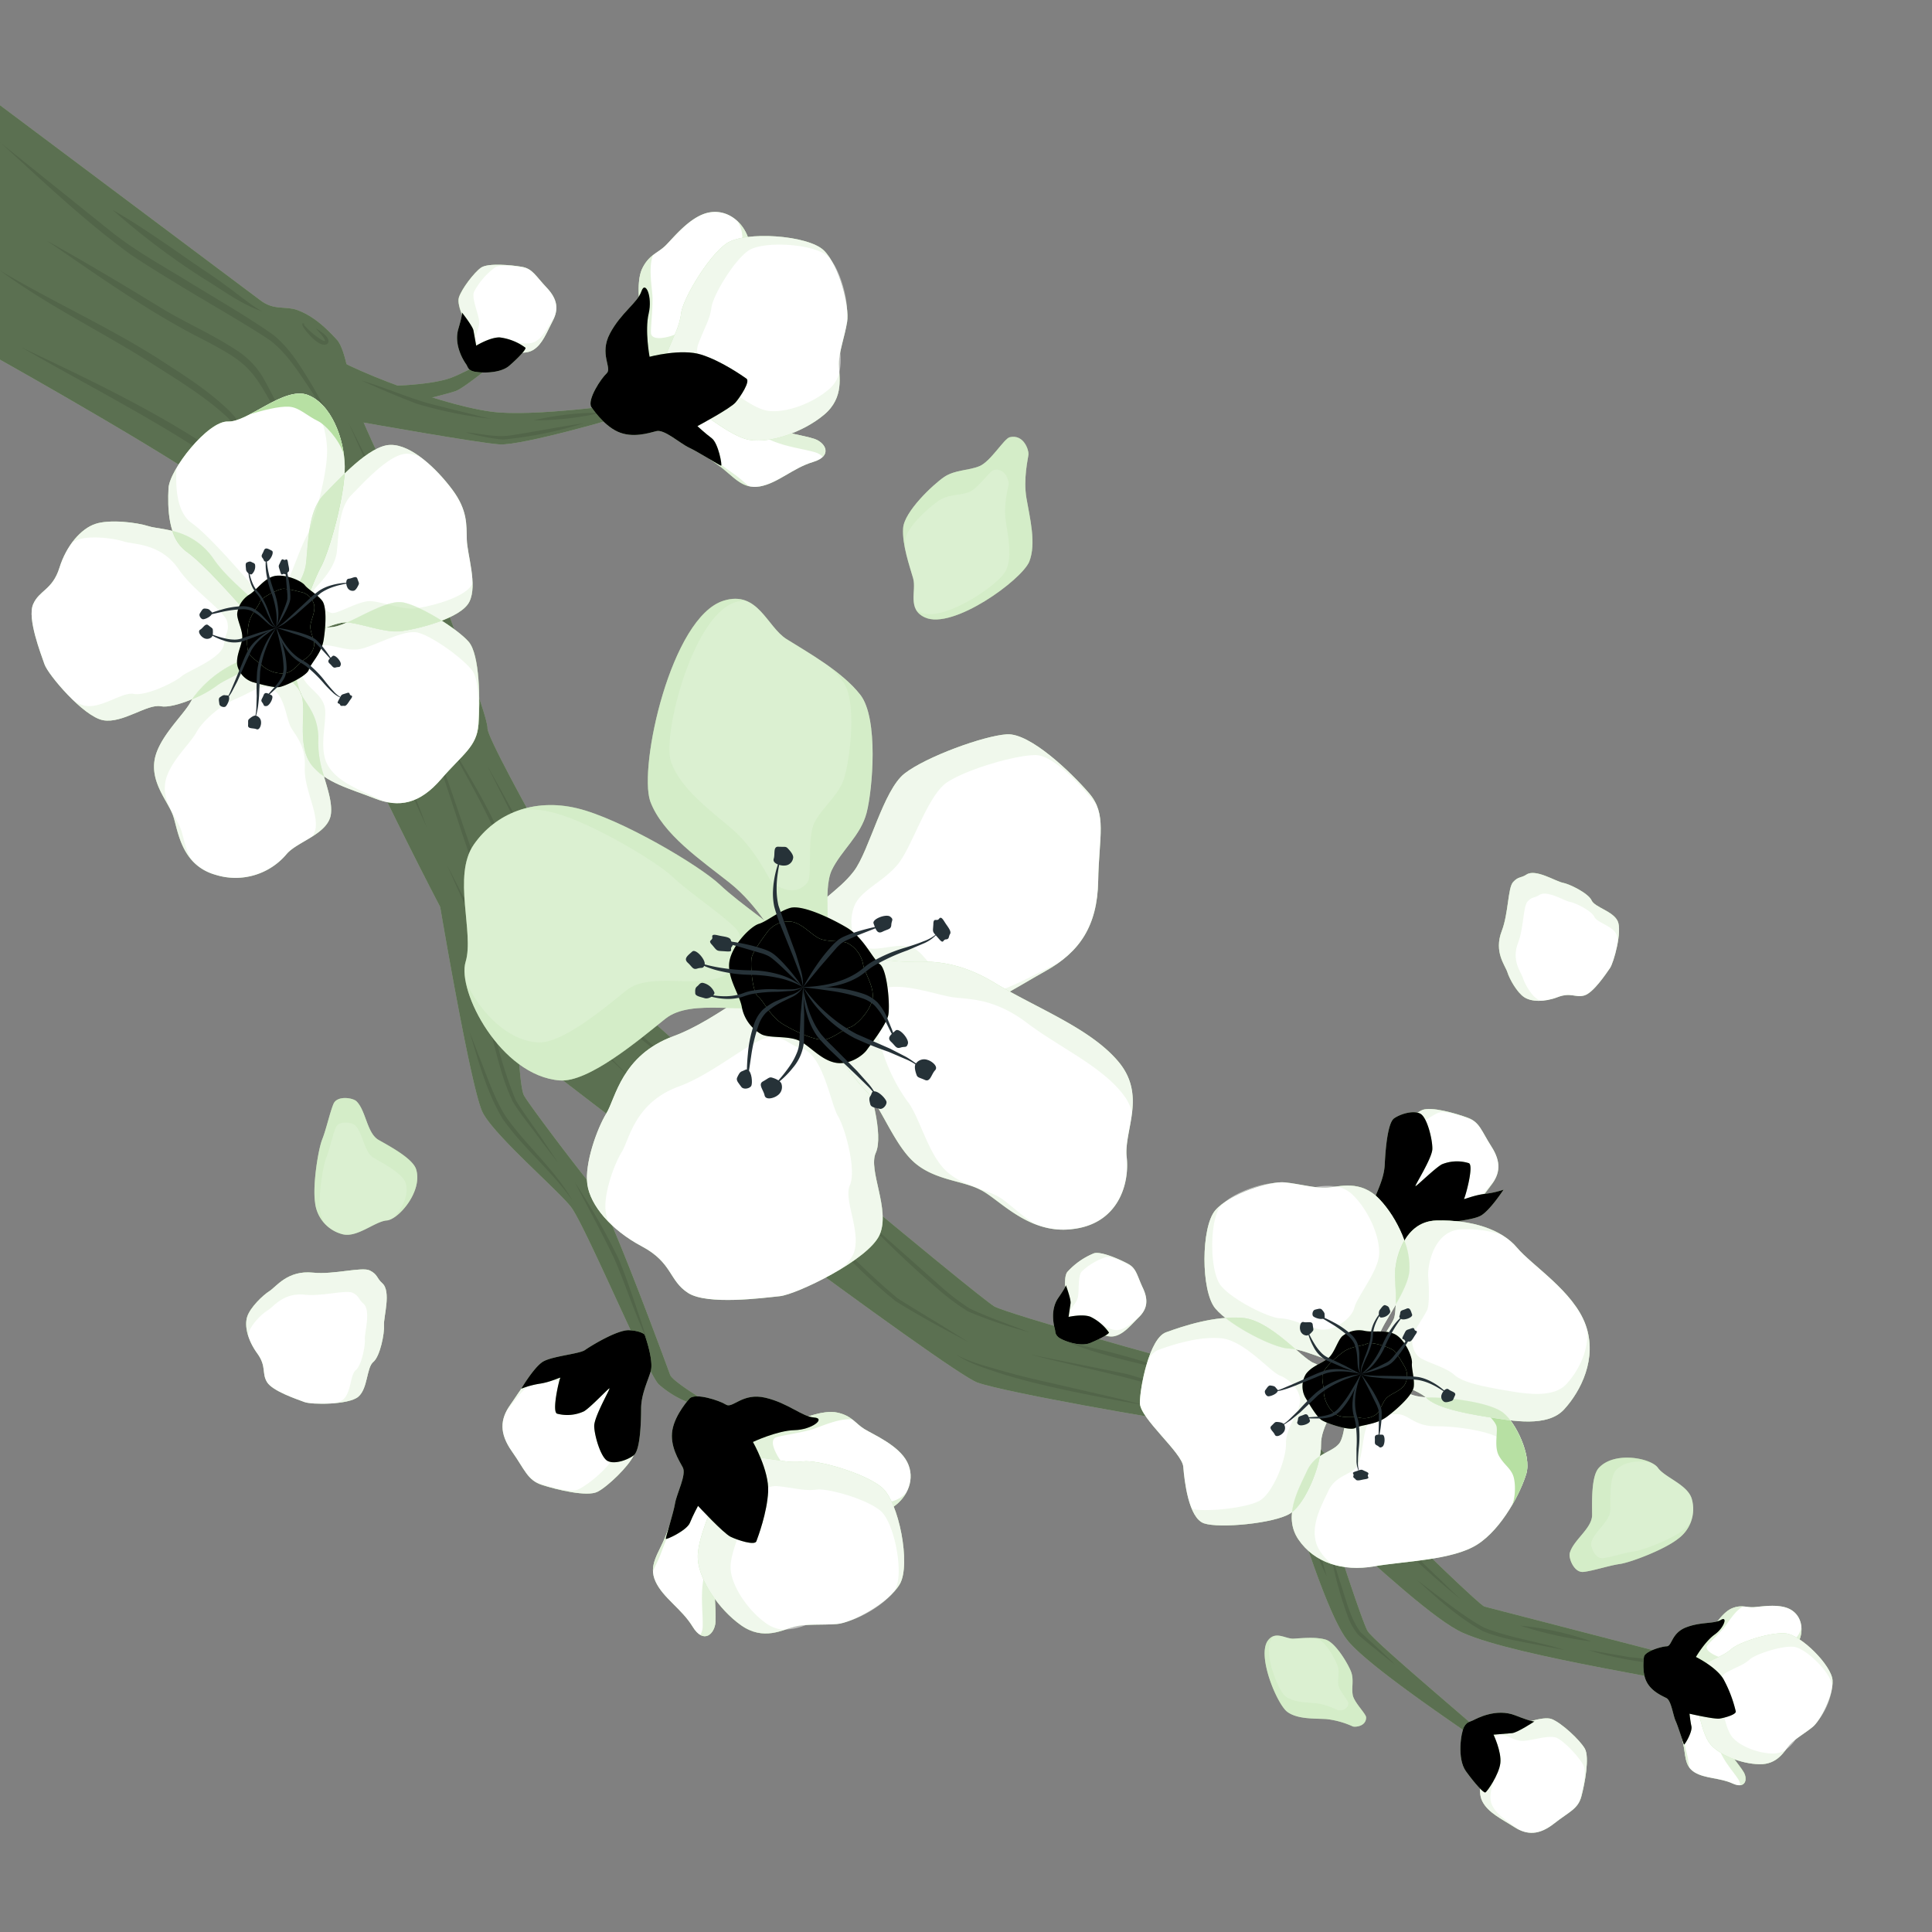 <svg xmlns="http://www.w3.org/2000/svg" xmlns:xlink="http://www.w3.org/1999/xlink" viewBox="0 0 500 500" xmlns:v="https://vecta.io/nano"><rect x="0" y="0" width="500" height="500" fill="#808080" stroke="none"/><style><![CDATA[.B{fill:#b7e0a3}.C{opacity:.5}.D{fill:#fff}.E{opacity:.2}.F{opacity:.3}.G{opacity:.4}.H{fill:#263238}]]></style><use xlink:href="#B" class="B"/><use xlink:href="#B" class="C D"/><g class="B"><path d="M69.75 334.12c1.77-1.12 4.66-5.45 11.28-4.77 5.46.57 12.65-1.59 14.71-.54s1.71 2 3.18 3.26c2.42 2.12.29 8.8.46 10.88s-1 8.07-2.77 9.52-1.38 6.87-3.88 9c-1.08.91-3.46 1.43-6 1.67a5.55 5.55 0 0 0 2.07-.93c2.12-1.8 1.79-6.39 3.28-7.62s2.49-6.28 2.35-8 1.66-7.42-.39-9.22c-1.25-1.09-1-1.86-2.69-2.76s-7.83.94-12.46.46c-5.6-.58-8 3.08-9.55 4s-4.23 3.61-4.89 5.63a4.93 4.93 0 0 0-.21 1.13 8.42 8.42 0 0 1-.28-5.05c.79-2.41 4.04-5.54 5.79-6.66z" class="E"/><use xlink:href="#C"/></g><use xlink:href="#C" class="C D"/><g class="B"><path d="M390.08 251.64c-.54-1.76-3.57-5.22-1.46-10.7 1.74-4.51 1.56-11.13 2.93-12.64s2.07-1 3.5-2c2.36-1.57 7.56 1.77 9.37 2.11s6.64 2.72 7.47 4.56 5.53 2.75 6.76 5.37c.53 1.13.42 3.27 0 5.48a4.65 4.65 0 0 0-.31-2c-1-2.22-5-3-5.73-4.55s-4.77-3.57-6.31-3.86-5.93-3.12-7.94-1.78c-1.21.81-1.8.37-3 1.65s-1 6.88-2.48 10.71c-1.79 4.63.77 7.56 1.23 9.06s2.09 4.43 3.67 5.45a3.85 3.85 0 0 0 .91.44 7.37 7.37 0 0 1-4.36-.92c-1.78-1.15-3.7-4.61-4.25-6.38z" class="E"/><use xlink:href="#D"/></g><g class="C D"><use xlink:href="#D"/></g><g class="E B"><path d="M261.34 113.15c3.61-.82 5 3.37 4.85 4.43s-1.4 6.27-.52 11.41 2.57 11.63.73 16.35c-2 4.81-19.84 17.74-27 14.46a4.63 4.63 0 0 1-2.38-2.15 4.36 4.36 0 0 0 1.11.78c5.67 2.87 20.42-7 22.19-10.77s.49-9-.06-13.17.69-8.35.79-9.16-.83-4.26-3.76-3.73c-1.19.21-4.19 4.91-6.56 5.78s-5.15.53-7.47 2-8.57 6.85-8.93 10.29a14 14 0 0 0 .05 2.88 22.3 22.3 0 0 1-.63-5.84c.29-4.3 7.77-11.31 10.58-13.22s6.32-1.66 9.18-2.83 6.37-7.2 7.83-7.51z"/></g><use xlink:href="#E" class="B"/><g class="C D"><use xlink:href="#E"/></g><g class="E B"><path d="M353.55 444.47c0 2.32-2.76 2.57-3.39 2.34a22.41 22.41 0 0 0-6.89-1.92c-3.26-.18-7.45-.07-10.07-1.85s-8-14.6-5-18.52a2.94 2.94 0 0 1 1.65-1.15 2.76 2.76 0 0 0-.63.57c-2.55 3.05 1.38 13.43 3.45 15.05s5.43 1.57 8 1.82a17.84 17.84 0 0 1 5.48 1.76c.5.21 2.72.1 2.8-1.77 0-.75-2.4-3.24-2.6-4.81s.4-3.22-.16-4.84-3-6.19-5-6.89a9.55 9.55 0 0 0-1.77-.38 14.69 14.69 0 0 1 3.66.44c2.58.78 5.8 6.33 6.58 8.31s.12 4.09.43 6 3.47 4.91 3.46 5.84z"/></g><use xlink:href="#F" class="B"/><g class="C D"><use xlink:href="#F"/></g><g class="E B"><path d="M92.24 285c2.49 2.43 2.67 8.31 5.76 10s8.84 4.84 9.69 7.59c1.46 4.69-2.57 10.39-5.73 12.45 2.12-2.27 4-5.86 3-8.93-.72-2.33-5.59-4.95-8.19-6.42s-2.76-6.42-4.87-8.47c-.79-.76-4.2-1.31-5 .58s-1.56 5.54-2.45 7.76-2.12 10-1.58 13.74a9.06 9.06 0 0 0 1 3.14 10.3 10.3 0 0 1-2.31-5.35c-.64-4.43.78-13.63 1.86-16.25s1.93-6.93 2.91-9.17 4.97-1.59 5.91-.67z"/></g><use xlink:href="#G" class="B"/><g class="C D"><use xlink:href="#G"/></g><g class="E B"><path d="M406.24 402c.86-3.37 5.87-6.45 5.82-10s-.2-10.07 1.76-12.18c3.34-3.6 10.3-2.95 13.65-1.23-3-.7-7-.51-9.23 1.85-1.66 1.78-1.51 7.32-1.49 10.3s-4.2 5.59-4.92 8.44c-.27 1.07.95 4.29 3 4.07s5.57-1.4 8-1.73 9.72-3.14 12.7-5.47a9.39 9.39 0 0 0 2.22-2.44 10.32 10.32 0 0 1-3.49 4.67c-3.52 2.76-12.21 6.1-15 6.47s-7 1.78-9.41 2.05-3.92-3.59-3.61-4.8z"/></g><g class="B"><use xlink:href="#H"/><use xlink:href="#I"/><use xlink:href="#J"/><use xlink:href="#K"/><use xlink:href="#L"/></g><g class="C"><use xlink:href="#H"/><use xlink:href="#I"/><use xlink:href="#J"/><use xlink:href="#K"/><use xlink:href="#L"/></g><g opacity=".1"><path d="M5.62 89.92C24 98.68 42.5 107.35 59.13 119.18c2.9 2.25 5.09 5.4 7.09 8.38 2.62 4.05 5 8.21 7.25 12.44 4.53 8.44 8.53 17.11 12.32 25.9l-13.68-25.14c-2.4-4.12-4.8-8.23-7.46-12.14-2-2.88-4-5.78-6.76-7.9-14.6-10.51-36.53-21.65-52.27-30.8zM126 198c9.16 16 17.32 32.53 25.87 48.83 3.32 6 6.63 12.13 10.71 17.63 4.61 5.06 10.27 9.16 15.68 13.37 3.65 2.8 7.37 5.52 11.09 8.23A270.65 270.65 0 0 1 167 269.77a36.17 36.17 0 0 1-9-10.53A252.49 252.49 0 0 1 144.72 235l-18.71-37zM79.09 84a1.85 1.85 0 0 0-.59-.13c-.06 0 0 0 0 0a18.92 18.92 0 0 0 5 4.24 1 1 0 0 0 .66.14c-.41-1.25-1.55-2.18-2.38-3.25 1 .61 4 2.42 3.06 3.88-1.73 1.57-5.38-2.69-6.24-4.07-.48-.69-.6-1.66.49-.79zM29.14 54.31c6.8 3.91 13.2 8.41 19.62 12.86 3.15 2.23 6.56 4.35 9.61 6.68 2.72 1.88 6.69 5.28 9.54 6.75-5.56-1.84-10.35-5.6-15.36-8.6a187.29 187.29 0 0 1-23.41-17.69zm64.4 44.17c5.64 1.65 11 4 16.67 5.71 4.09 1.1 8.68 2.2 12.82 3.23 1.43.37 2.85.72 4.29 1a110.81 110.81 0 0 1-19.51-3.95c-4.84-1.84-9.56-3.87-14.27-6zm26.95 13.4c3.85.29 7.63 1.39 11.48.82 4.35-.64 10.94-1.88 15.3-2.58l3.84-.6a102.14 102.14 0 0 1-21 4.24 53.16 53.16 0 0 1-9.59-1.88zm17.51-3.09a78 78 0 0 1 17.74-2 77.93 77.93 0 0 1-17.74 2zm-51.36 49.29c2.86 4.22 4.85 8.94 6.94 13.56 3 7 5.77 14.09 8.52 21.18 2.78 6.77 5.79 14.39 8.33 21.25l-3.14-6.93c-3-6.77-6.22-14.2-8.85-21-3.78-9.39-7-19.07-11.8-28zm73.93 127.16c8.22 6.91 17.39 12.63 26.24 18.68 3.28 2.34 7 4.2 10 6.93 4.75 4.11 9.72 10 14.67 13.82-3.92-2.51-8.71-7.38-12.23-10.51-3.86-3.84-8.43-6.48-13-9.41-8.8-6.14-18-12-25.68-19.51zm44.95 27.01c9.67 7 17.63 16.23 26.83 23.78 3.49 2.24 8.63 5.31 12.22 7.52l6.1 3.79c-6.38-3.34-12.7-6.75-18.82-10.56-9.43-7.48-17.19-16.72-26.33-24.53zm-29.83-27.01c7.59 5.18 16.5 8 24.13 13.19 3.11 2.2 5.59 5.19 8.09 8 2.81 3.28 5.51 6.65 8.06 10.13l-4.3-4.83c-4-4.27-7.66-9.05-12.41-12.53-7.54-5.11-16.47-8.16-23.57-14zM148 310.49c-5.26-7.53-12.58-13.34-17.88-20.89-4.17-6.86-6.31-15.07-8.65-22.71l2.31 6c2.22 5.42 4 11.18 7.15 16.12 5.24 7.45 12.5 13.48 17.07 21.44zm75.05 4.32l20 17.74a59.32 59.32 0 0 0 7.85 6.06c3 1.45 6.12 2.63 9.23 3.8l6.27 2.37a120.3 120.3 0 0 1-15.89-5.39 60.12 60.12 0 0 1-8.11-6.07 256.55 256.55 0 0 1-19.38-18.51zm24.27 35.69c3.72 2.05 7.9 3.06 11.95 4.24s8.21 2.17 12.35 3.09l18.63 4.3 6.18 1.58-6.28-1.1c-10.39-2-21-4-31.09-7.13-4-1.35-8.22-2.56-11.74-5zm19.11 0l24.27 4.9c2.68.54 5.23 1.66 7.94 2.15 4.35.92 9 1.45 13 3.48 5.52 3.55 10.38 8 15.3 12.34l-6.53-5.05c-3.27-2.4-6.42-5.21-10.07-7-3.8-1.56-7.89-2-11.93-2.84-10.53-3.15-21.38-5.17-32-8zm48.57 4.2a5.51 5.51 0 0 0-1.16.09c-.1 0 0 0 0-.12s0 0 .07 0a29.57 29.57 0 0 0 4.45 1.53 6.12 6.12 0 0 0 2.36.34.23.23 0 0 0-.05.17 5.09 5.09 0 0 0-1.09-1l-1.33-.93a11 11 0 0 1 1.57.5c.55.25 2.23.93 1.45 1.84a2.17 2.17 0 0 1-1.51.31 13.15 13.15 0 0 1-6.17-2.44.72.72 0 0 1-.18-.29.31.31 0 0 1 .3-.36 3.52 3.52 0 0 1 1.25.29zm-38.7-7.36c8.54 2 17.53 3.88 25.63 7.24-8.61-2.08-17.4-3.9-25.63-7.24zm46.92 18.34c6.77 4.37 11.93 10.76 17.36 16.59 3.94 4.26 7.93 9.28 11.64 13.77 1.26 1.55 2.53 3.1 3.93 4.53-6-5.34-10.77-11.86-16.31-17.63-5.38-5.92-10.35-12.25-16.62-17.26zm13.41 6.32c12.37 12.25 23.65 25.1 36.4 37.09 1.77 1.73 3.51 3.5 5.4 5.1-15.59-12.31-28.75-27.3-41.8-42.19zm29.97 36.86c5.12 3.7 12 9.49 17.54 12.39 6.62 2.65 13.9 3.56 20.7 5.74l-5.31-1c-5.19-1.06-10.92-1.81-15.82-3.88-6.42-3.53-11.72-8.45-17.11-13.29zm26.81 11.85a77.6 77.6 0 0 1 18.53 4.11 100.6 100.6 0 0 1-18.53-4.11zM411 427l10.71 1.87a127.65 127.65 0 0 1 16.16 2.48c5.42 1 10.2 4.1 14.72 7.09-4.82-2.47-9.5-5.28-14.93-6.16-8.92-1.95-17.92-2.36-26.66-5.28zm20.75 5.71c3.81.43 7.78.81 11.14 2.76-3.72-.62-7.73-1-11.14-2.76zm-95.12-44.96c3.41 6.24 4.71 13.35 6.7 20.12-3.3-6.3-4.57-13.39-6.7-20.12zm7.49 12.82l2.59 8.56c1.56 4.44 2.56 9.36 5.31 13.19l5.73 5.3c1.07 1 2.16 2.05 3.21 3.12-1.2-.89-2.35-1.84-3.53-2.75-1.66-1.4-4.48-3.58-6-5a16.07 16.07 0 0 1-2.76-5.05 94.38 94.38 0 0 1-4.51-17.35zM0 36.83L28.84 60C34.6 64.58 41 68.18 47.29 72c6.76 4.18 17.21 10.19 23.56 14.76 4.43 3.62 7.31 8.69 10.2 13.4 2.45 4.3 4.79 8.65 6.84 13.14-2.46-4.28-5-8.53-7.67-12.63-3-4.46-6-9.27-10.32-12.59-6.4-4.29-17-10.29-23.64-14.37-4.21-2.57-8.44-5.13-12.55-7.91-12-8.75-22.74-19-33.71-29zm90.26 72.69c6.64 13.07 13.25 26.14 19 39.63l11.23 32.26c-4.11-10.29-8.3-21.54-12.13-31.94-5.79-13.41-12.25-26.56-18.1-39.95z"/><path d="M78.37,109.52c5.52,11.27,13,21.54,19.77,32.06,5.33,8.24,8.74,17.59,12.29,26.69-3.41-7.38-7-15.57-10.86-22.65-7.39-11.77-15.94-23.13-21.2-36.1Z"/><path d="M12.19 62.33C22 67.79 31.65 73.54 41.24 79.41c6.38 3.94 13.28 6.86 19.61 11a21.27 21.27 0 0 1 7.84 8.4 215.72 215.72 0 0 1 9.68 20.32l-5.45-9.83c-8-14.53-7.83-15-22.84-22.71-13.24-7-25.51-15.81-37.89-24.24zM0 70c13.41 8 27.66 14.38 40.84 22.73 6.6 4.28 13.27 8.39 18.91 14 5.32 5.88 8.92 12.92 12.11 20.07-3.85-6.67-7.82-13.45-13.22-19-5.64-5.19-12.4-9.3-18.86-13.42C26.68 86 12.52 79.24 0 70zm81.49 60.68c7.52 10 14.44 20.85 18.23 32.85l-1-2.15c-4.9-10.45-11.36-20.78-17.28-30.7zm22.7 44.68a82.38 82.38 0 0 1 6.81 13.81c4.89 11.85 8.55 24.19 13 36.22a167.23 167.23 0 0 0 19.32 33c2.52 3.43 7.52 7.94 10.57 11.11l10.8 11-11.19-10.61c-3.24-3.28-8.06-7.38-10.83-11a155.35 155.35 0 0 1-19.59-33.16c-4.13-11.27-8.18-25.24-12.53-36.4a88.47 88.47 0 0 0-6.36-14zM115.76 224c5.1 9.92 10.1 19.9 15.76 29.5 2.82 4.8 5.77 9.51 9.72 13.44a128.84 128.84 0 0 0 12.37 11.21c-6.79-4.84-13.5-10.23-18.4-17.08-7.89-11.55-13.86-24.29-19.45-37.07zm-2.37-36.81c6.06 10.71 13.09 21 17.54 32.51 3.17 8.13 6.2 16.52 9.73 24.48a47.6 47.6 0 0 0 5 9.19 86 86 0 0 0 6.4 8.36A60.79 60.79 0 0 1 140 244.5c-3.68-7.94-6.81-16.28-9.92-24.45-4.37-11.51-11.21-21.84-16.65-32.86zM188.87 296a53.78 53.78 0 0 0 7.32 7.9 43 43 0 0 0 9.33 5.31 23.93 23.93 0 0 1-10-4.54 27.07 27.07 0 0 1-6.69-8.67zm-65.63-47.09c3.12 11.39 5.69 25 10.23 35.81 1.69 2.81 5.11 7.45 7 10.26l3.95 5.94-4.35-5.65c-2-2.83-5.6-7.22-7.35-10.14a57.9 57.9 0 0 1-3.14-8.41 252.35 252.35 0 0 1-6.3-27.81zM148.78 306a171.14 171.14 0 0 1 11.33 19.83c2.14 5.1 4 10.89 5.8 16.13l1.74 5.43c-.76-1.74-1.47-3.51-2.2-5.26-2.13-5.08-4.09-10.87-6.25-15.88-2.76-6-7.34-14.31-10.42-20.25z"/></g><use xlink:href="#M" class="B"/><use xlink:href="#M" class="C D"/><g class="B"><path d="M359.93 294.77c1.21-2.32 5.85-6.45 8.12-7.48s8.77.84 11.83 2a6.64 6.64 0 0 1 1.41.72c-2.79-1.17-7.28-2.68-9.07-2-2 .75-6.29 4-7.47 5.94s.27 7.14-.19 9.2-2.17 3.65-2 5.21 1.8 3.59 3.68 3.37 3.32-2.26 5.54-1.72 5.32 2.61 8 1.78 4.45-3.45 6.66-5.89l.36-.41a10.36 10.36 0 0 1-.86 1.25c-2.34 3-4.2 6.18-7.18 7.36s-6.74-.94-9.34-1.39-4.17 2.06-6.23 2.45-4.2-1.79-4.53-3.58 1.51-3.75 1.86-6.17-1.79-8.33-.59-10.64z" class="E"/><use xlink:href="#N"/></g><use xlink:href="#N" class="C"/><use xlink:href="#O" class="B"/><use xlink:href="#O" class="C D"/><g class="B"><path d="M38.5 136.2c3.09 1 11.27.41 16.8 8.48 4.56 6.67 14.2 12.85 14.87 16.11s-.8 3.68-1 6.48c-.29 4.61-10.65 8.14-13.08 10.19s-11 6-14.51 5.32-9.86 4.55-14.92 3.62c-2.18-.41-5.12-2.64-7.85-5.27a9.07 9.07 0 0 0 3.19 1.52c4.28.79 9.67-3.66 12.64-3.07s10.22-2.77 12.28-4.5 10.83-4.72 11.08-8.63c.15-2.37 1.4-2.72.83-5.48s-8.73-8-12.59-13.65c-4.68-6.83-11.6-6.34-14.23-7.19s-8.56-1.57-11.71-.5a7.81 7.81 0 0 0-1.61.76 13.08 13.08 0 0 1 6-4.8c3.7-1.25 10.7-.39 13.81.61z" class="E"/><use xlink:href="#P"/></g><use xlink:href="#P" class="C D"/><g class="B"><path d="M73.4 169.06c3 2.82 3.38 8.52 4.72 11s4.53 5.55 4.21 12 3.83 13.11 3.33 18.41c-.26 2.65-2.41 4.48-4.85 6a4.6 4.6 0 0 0 .9-2.33c.43-4.53-3.11-10.22-2.83-15.7s-2.44-8.11-3.59-10.2-1.44-7-4-9.36c-2.83-2.63-5.7.08-10.08 1.91s-8.88 5.91-10.44 8.82-7.19 7.87-8 12.9 2.83 8.92 4 12c.67 1.74 1.1 5.16 2.84 8.15-3.44-3.89-4-9.29-4.94-11.8-1.39-3.57-5.6-8.15-4.7-14s7.52-11.7 9.34-15.11 7.11-8.21 12.25-10.36 8.52-5.39 11.84-2.33z" class="E"/><use xlink:href="#Q"/></g><use xlink:href="#Q" class="C D"/><g class="B"><path d="M104.31,155.91c4.6.88,14,6.77,17,10.15s3,15.49,2.56,21.34a11.45,11.45,0,0,1-.52,2.78c.6-5.39.92-13.86-1.12-16.61-2.31-3.09-10.09-8.77-14-9.83s-12.13,4.08-15.9,4.35-7.36-1.89-10-.8-5.27,4.91-3.94,8S84,179.87,84.17,184s-1.8,10.46,1,14.6,8.19,5.91,13.5,8.46c.3.15.6.28.9.4a18.46,18.46,0,0,1-2.59-.83c-6.34-2.5-12.74-4.08-16.28-8.61s-1.79-12.05-2.34-16.74-5.65-6.13-7.37-9.48,1-8.12,3.86-9.59,7.21.7,11.53.08S99.72,155,104.31,155.91Z" class="E"/><use xlink:href="#R"/></g><use xlink:href="#R" class="C D"/><g class="B"><path d="M108.77 118.27a8.28 8.28 0 0 0-3.5-.85c-4.5.09-11 7.34-14.29 10.65s-3.29 9.75-3.8 14.65-5.44 9.05-5.89 9.92 1 5 4.53 6c1.46.38 7.15-3.31 10.25-3.06s8.14 2.28 11.47 1.87 12.87-2.67 14.66-6.31l.1-.21a10.59 10.59 0 0 1-.83 4.86c-2.17 4.38-13.67 7.1-17.69 7.6s-10.1-1.99-13.78-2.3-10.59 4.14-12.36 3.68c-4.21-1.1-6-6.13-5.46-7.18s6.49-6.05 7.1-12S79.85 132 83.82 128s11.8-12.73 17.22-12.83c2.46-.08 5.15 1.2 7.73 3.1z" class="E"/><use xlink:href="#S"/></g><use xlink:href="#S" class="C D"/><g class="B"><path d="M78.65 102a4.2 4.2 0 0 1 1 .25c6.07 2.29 9.47 11.22 9.6 18.46s-3.93 21.9-6.16 26-4.33 11-6.28 14.59-8.7 2-10.17.38c-3.92-4.32-13.39-15.41-18.3-18.85s-5-11.53-4.74-16.41a13.27 13.27 0 0 1 2.07-5.3 1.49 1.49 0 0 0 0 .28c-.21 4.19-.15 11.09 4 14S62 147.83 65.32 151.52c1.25 1.38 7 2.73 8.69-.32s3.48-8.94 5.37-12.48 5.37-16 5.27-22.24c-.09-5.25-2.19-11.55-6-14.48z" class="E"/><path d="M79.62 102.2c5.23 2 8.48 8.86 9.36 15.36-1.27-4-5-7.77-6.6-8.54-3.08-1.49-4.93-3.58-7.54-3.76s-7 .95-10.21 2c4.9-2.57 10.75-6.65 14.99-5.06z"/></g><g class="C"><g class="B"><use xlink:href="#T"/><use xlink:href="#U"/></g><g class="D"><use xlink:href="#T" class="C"/><use xlink:href="#U" class="C"/></g><g class="B"><use xlink:href="#V"/><path d="M69.07 168c-1.19 4.28-10.65 7.56-13 9.5a28.68 28.68 0 0 1-6.36 3.48 29 29 0 0 1 11.83-9.64c3.02-1.27 5.46-2.87 7.53-3.34z"/><use xlink:href="#W"/></g><g class="D"><use xlink:href="#V" class="C"/><use xlink:href="#W" class="C"/></g><g class="B"><path d="M78 179.72l.16.31c1.35 2.47 4.53 5.55 4.21 12a27.09 27.09 0 0 0 1.52 8.88 14.05 14.05 0 0 1-3.22-2.91c-3.54-4.54-1.79-12.05-2.34-16.74a6.3 6.3 0 0 0-.33-1.54z"/><use xlink:href="#W"/><use xlink:href="#X"/><use xlink:href="#Y"/></g><g class="D"><use xlink:href="#X" class="C"/><use xlink:href="#Y" class="C"/></g><g class="B"><use xlink:href="#Y"/><path d="M89.16 122.59c-.46 7.65-4.06 20.3-6.1 24.09-2.21 4.12-4.33 11-6.28 14.59a4.38 4.38 0 0 1-.28.42c2.3-.26 5.14.65 8.07.67-3 1.17-5.91 2.69-7 2.41a7 7 0 0 1-3-1.72 5.1 5.1 0 0 1-.46-.47c-1.7-1.88-2.35-4.3-2-5 .55-1 6.49-6.05 7.1-12S79.85 132 83.82 128c1.39-1.43 3.26-3.42 5.34-5.41zm-18.88 40.65a7.32 7.32 0 0 1-3.67-1.59c-3.92-4.32-13.39-15.41-18.3-18.85a10.25 10.25 0 0 1-3.72-5.4 17.45 17.45 0 0 1 10.71 7.28c4.56 6.67 14.2 12.85 14.87 16.11a6.39 6.39 0 0 1 .11 2.45z"/><path d="M89.16 122.59c-.46 7.65-4.06 20.3-6.1 24.09-2.21 4.12-4.33 11-6.28 14.59a4.38 4.38 0 0 1-.28.42 4 4 0 0 1-1.92 1.36 6.62 6.62 0 0 1-1.43.32 7.81 7.81 0 0 1 1-.79c-1.7-1.88-2.35-4.3-2-5 .55-1 6.49-6.05 7.1-12s.6-13.58 4.57-17.58c1.39-1.43 3.26-3.42 5.34-5.41z"/></g></g><use xlink:href="#Z" class="B"/><use xlink:href="#Z" opacity=".1"/><use xlink:href="#a" class="B"/><use xlink:href="#a" class="E"/><g class="H"><path d="M68.93 143.63a16.37 16.37 0 0 0 0 4.84 24.87 24.87 0 0 0 1.21 4.71 23.19 23.19 0 0 1 1.23 4.55 15 15 0 0 1 .08 4.73 11.16 11.16 0 0 0 .54-4.81 18.28 18.28 0 0 0-1.11-4.74 36.1 36.1 0 0 1-1.34-4.56 26.43 26.43 0 0 1-.61-4.72z"/><path d="M70.35 142.52c-.95-.49-1.69-1-2.07 0s-.85 1.25-.34 1.89.24 1 1.09.91 2.05-2.42 1.32-2.8zm1.15 19.94l4.25 1.43c1.41.43 2.84.93 4.17 1.51a9.67 9.67 0 0 1 1 .47 5 5 0 0 1 .81.64c.54.48 1 1 1.55 1.57l3 3.3a33.5 33.5 0 0 0-2.56-3.71 21.86 21.86 0 0 0-1.51-1.7 4.73 4.73 0 0 0-.93-.76 9.26 9.26 0 0 0-1-.53 28.16 28.16 0 0 0-4.32-1.38 41.48 41.48 0 0 0-4.46-.84z"/><path d="M86.06 169.79c-.8.72-1.53 1.24-.75 1.94s.86 1.23 1.64 1 1 .12 1.24-.69-1.52-2.8-2.13-2.25zm-17.42 11.66a4.83 4.83 0 0 1 1.51-2.08l1.93-1.83a10.22 10.22 0 0 0 1.58-2.21 6.34 6.34 0 0 0 .51-2.75 21.14 21.14 0 0 0-.89-5.27 33.7 33.7 0 0 0-1.82-5l.64 2.56.59 2.56a28.44 28.44 0 0 1 .69 5.14A5.88 5.88 0 0 1 73 175a11.57 11.57 0 0 1-1.38 2.15c-.53.68-1.15 1.3-1.74 2a4.6 4.6 0 0 0-1.24 2.3z"/><path d="M70.28 179.93c-1-.49-1.69-1-2.07 0s-.85 1.25-.34 1.88.24 1 1.09.92 2.04-2.42 1.32-2.8zm1.29-17.38a16.14 16.14 0 0 0 2.75 5.82 11.34 11.34 0 0 0 3.68 3.25 13.81 13.81 0 0 1 1.3.85 33.64 33.64 0 0 1 4.53 4.41 30.61 30.61 0 0 0 2.25 2.31 6.48 6.48 0 0 0 2.79 1.6 7 7 0 0 1-2.53-1.87c-.73-.77-1.4-1.59-2.07-2.42a25.74 25.74 0 0 0-4.5-4.66 10.59 10.59 0 0 0-1.39-.89 12.61 12.61 0 0 1-1.31-.83 13.44 13.44 0 0 1-2.26-2.12 16.14 16.14 0 0 1-1.81-2.6 20 20 0 0 1-1.43-2.85z"/><path d="M89.61 179.41c1.2-.45.61.4 1.24.57s0 .82-.38 1.38-.86 1.42-1.38 1.32-.85.23-1.1-.32-1 0-.34-1.19.59-1.34 1.28-1.55zM73.52 145l.48 4.46.37 4.42v1.07a5.13 5.13 0 0 1-.25 1c-.21.69-.5 1.37-.77 2.06l-1.74 4.14a33.55 33.55 0 0 0 2.3-3.88 20.48 20.48 0 0 0 .92-2.08 5.19 5.19 0 0 0 .3-1.16 9.32 9.32 0 0 0 0-1.17 29.12 29.12 0 0 0-.55-4.5 38.22 38.22 0 0 0-1.06-4.36z"/><path d="M72.62 145.33c.53-1.17.71-.15 1.28-.48s.58.56.71 1.24.4 1.61 0 1.91-.44.77-1 .56-.68.71-1.08-.6-.53-1.37-.2-2zM53.7 163.72a15.69 15.69 0 0 0 4.3 2.08 7.94 7.94 0 0 0 4.83.18l4.4-1.65 4.32-1.86-4.53 1.28-4.45 1.48a5.77 5.77 0 0 1-2.16.29 10.9 10.9 0 0 1-2.25-.32 25.4 25.4 0 0 1-4.46-1.48z"/><path d="M54.63 165a1.75 1.75 0 0 1-2.07 0c-.56-.32-1.54-1.57-.74-2.05s1.34-1.77 2.12-1.12 1.11.71 1.14 1.18.1 1.68-.45 1.99zm16.89-2.54a19.61 19.61 0 0 0-3.32 5.31 20.63 20.63 0 0 0-1.66 6.08 59.7 59.7 0 0 0-.1 6.26l-.1 3.1a10.48 10.48 0 0 1-.52 3 5.1 5.1 0 0 0 .57-1.46c.14-.51.24-1 .33-1.54.16-1 .25-2.08.33-3.12l.27-6.19a25.09 25.09 0 0 1 1.44-5.9 27.82 27.82 0 0 1 2.76-5.53z"/><path d="M66.32 185.24a1.74 1.74 0 0 1 1.24 1.66c.07.63-.34 2.17-1.2 1.81s-2.22 0-2.16-1-.1-1.3.25-1.61 1.27-1.1 1.87-.86zm24.93-34.41a16.87 16.87 0 0 0-5.89.75 11.09 11.09 0 0 0-2.75 1.28 25.68 25.68 0 0 0-2.31 1.9l-4.31 4-2.18 2a11.29 11.29 0 0 1-2.37 1.7 9.55 9.55 0 0 0 2.61-1.4l2.34-1.82 4.43-3.9 2.21-1.88a13.2 13.2 0 0 1 2.53-1.32 19.05 19.05 0 0 1 2.79-.83 23.4 23.4 0 0 1 2.9-.48z"/><path d="M91.48 152.89a1.5 1.5 0 0 1-1.64-1c-.28-.54-.45-2.07.43-2.12s1.92-.91 2.22 0 .53 1.12.32 1.55-.72 1.53-1.33 1.57zm-27.2-6.97a12 12 0 0 0 .5 4.68 8.65 8.65 0 0 0 1 2.16 8.34 8.34 0 0 0 .72.94 9.85 9.85 0 0 1 .67.89 24.31 24.31 0 0 1 2 4.09l1 2.12a4.61 4.61 0 0 0 1.5 1.74 5 5 0 0 1-1.26-1.87c-.31-.7-.57-1.43-.83-2.16a18.61 18.61 0 0 0-2-4.26 9.36 9.36 0 0 0-.72-.94 8.23 8.23 0 0 1-.69-.87 9.42 9.42 0 0 1-1-2 11.87 11.87 0 0 1-.62-2.21 14.74 14.74 0 0 1-.27-2.31z"/><path d="M66 146.09a2.72 2.72 0 0 1-.84 2.53c-.4.22-1.45-.52-1.49-1.24s-.25-1.6.2-1.8.82-.37 1.22-.13.73.22.91.64zm5.44 16.37a16.66 16.66 0 0 0-5 3.14 10.89 10.89 0 0 0-2 2.3 26.85 26.85 0 0 0-1.32 2.7l-2.24 5.46-1.15 2.7a11.43 11.43 0 0 1-1.45 2.54 9.67 9.67 0 0 0 1.79-2.37l1.37-2.63 2.4-5.39 1.23-2.62a12.72 12.72 0 0 1 1.75-2.29 16.57 16.57 0 0 1 2.18-1.88 22.76 22.76 0 0 1 2.44-1.66z"/><path d="M59.2 180.2c.39.73-.4 2.3-.81 2.64s-1.56 0-1.62-.65-.32-1.41.15-1.74.86-.62 1.29-.53.79-.06.99.28zm12.32-17.74a4.78 4.78 0 0 1-2.08-1.52l-1.82-1.93a9.59 9.59 0 0 0-2.19-1.59 6.41 6.41 0 0 0-2.75-.53 21.19 21.19 0 0 0-5.28.86 33.21 33.21 0 0 0-5 1.8l2.56-.63 2.56-.58a29.29 29.29 0 0 1 5.14-.66 5.72 5.72 0 0 1 2.4.4 11.39 11.39 0 0 1 2.15 1.38l2 1.76a4.53 4.53 0 0 0 2.31 1.24z"/><path d="M54.87 158.76c-.17.81-1.77 1.51-2.31 1.51s-1.2-1-.83-1.53.66-1.29 1.23-1.25 1.06.07 1.34.42.7.47.57.85z"/></g><use xlink:href="#b" class="B"/><use xlink:href="#b" class="C D"/><path d="M364.73 329.14c-.58 5.38-7 13.19-7.81 16.52S350 353.83 345 352.3c-5.58-1.69-8-3.13-11.72-3.32s-15-5.86-18.76-10.36-3.71-21.09 0-25.39a13.21 13.21 0 0 1 2.53-2.19 8.32 8.32 0 0 0-1.08 1c-3 3.5-3 17 0 20.69s12.25 8.27 15.27 8.44 5 1.31 9.56 2.7c4.09 1.25 9.07-2.7 9.7-5.42s5.89-9.07 6.37-13.45-2.39-11.21-6.37-15.35a8.59 8.59 0 0 0-4.68-2.63c3.12-.42 7.28-.74 11.1 3.22 4.89 5.14 8.4 13.5 7.81 18.9z" class="B E"/><g class="D"><path d="M317.06 311c3.13-2.57 8.87-4.52 12.21-4.81a34.68 34.68 0 0 0-12.21 4.81zm28.76-3.93l-2.38.29a15.91 15.91 0 0 1-3-.14 15.71 15.71 0 0 1 5.38-.15z" class="C"/></g><use xlink:href="#c" class="B"/><use xlink:href="#c" class="C D"/><g class="B"><path d="M395 381.42c-.2.69-.49 1.5-.84 2.37-.39-4.15-3.18-9.41-5.54-11.22-2.94-2.25-11.59-3.46-17.13-3.46s-6.9-3.11-9.84-3.11-4.68.18-7.1 1.9c-2 1.43-1.73 9.69-3.45 11.77s-5.53 2.24-7.35 6.22-5.63 10.38-2 15.74a13.43 13.43 0 0 0 3.05 3.23 16.26 16.26 0 0 1-8.8-6.45c-4.11-6.05.2-13.28 2.25-17.78s6.35-4.69 8.3-7 1.65-11.68 3.9-13.29c2.74-1.95 4.69-2.15 8-2.15s4.89 3.52 11.14 3.52 16 1.37 19.34 3.91 7.46 11.11 6.07 15.8z" class="E"/><path d="M395 381.42a39.33 39.33 0 0 1-3.89 8.48c1.15-1.82 1.22-6.27.44-8.16s-2.29-2.67-3.59-4.91-.37-5.83-.63-7.55-4.12-5.07-6.86-6.58c3.6.67 6.83 1.63 8.47 2.89 3.35 2.54 7.45 11.14 6.06 15.83z"/><use xlink:href="#d"/></g><use xlink:href="#d" class="C D"/><g class="B"><path d="M346.27 360.64c-.1 3.71-4.5 8.3-4.39 13.28s-4 15.24-8 17.78-18.27 3.91-22.26 2.54c-1.37-.46-2.39-1.88-3.15-3.69 4.05.8 14.6-.32 17.71-2.29 3.32-2.11 6.72-10.59 6.64-14.72s3.54-7.92 3.64-11c.07-2.84-2.75-5.59-5.25-6.56s-9.16-9.05-15.14-9.63-12.94 1.79-16.5 3.08a5.52 5.52 0 0 0-2.55 2.78c1.13-3.55 2.73-6.68 4.73-7.41 4.3-1.56 12.7-4.39 19.93-3.71s15.25 10.45 18.27 11.62 6.42 4.51 6.32 7.93z" class="E"/><use xlink:href="#e"/></g><use xlink:href="#e" class="C D"/><path d="M404.79 364.74c-4.3 4.7-13.29 3-19.83 2s-13.09-2.44-15.63-4.79-8.11-3.71-10.75-5.37-3.12-5.83-2.25-7.72 3.72-6 4.4-7.61.58-7.23.29-10.43 1.56-14.78 10.75-15c6.68-.14 12.58 1.16 16.8 3.7a29.73 29.73 0 0 0-10.16-1.38c-7.51.16-9 9.63-8.79 12.25s.33 7.16-.23 8.52-2.88 4.67-3.6 6.23-.32 5 1.83 6.31 6.71 2.48 8.79 4.39 7.44 3 12.79 3.92 12.7 2.24 16.22-1.6c2.84-3.1 5.74-8.27 5.38-13.9 2.2 8.19-1.94 16.04-6.01 20.48z" class="B E"/><g class="C"><g class="B"><use xlink:href="#f"/><use xlink:href="#g"/></g><g class="D"><use xlink:href="#f" class="C"/><use xlink:href="#g" class="C"/></g><g class="B"><use xlink:href="#h"/><use xlink:href="#i"/></g><g class="D"><use xlink:href="#h" class="C"/><use xlink:href="#i" class="C"/></g><g class="B"><use xlink:href="#f"/><use xlink:href="#h"/><path d="M363.43 321a18.85 18.85 0 0 1 1.3 8.1c-.28 2.52-1.84 5.59-3.51 8.48a57.69 57.69 0 0 0-.2-6.84 19.13 19.13 0 0 1 2.41-9.74z"/><use xlink:href="#i"/></g></g><use xlink:href="#j" class="B"/><use xlink:href="#j" opacity=".1"/><use xlink:href="#k" class="B"/><use xlink:href="#k" class="E"/><g class="H"><path d="M363.62 340a16.66 16.66 0 0 0-3.37 3.59 25.42 25.42 0 0 0-2.44 4.31 24 24 0 0 1-2.31 4.22 15 15 0 0 1-3.28 3.52 11 11 0 0 0 3.78-3.15 18.46 18.46 0 0 0 2.54-4.27 38.62 38.62 0 0 1 2.23-4.28 28 28 0 0 1 2.85-3.94z"/><path d="M365.45 340.19c-.36-1-.55-1.93-1.51-1.48s-1.51.32-1.58 1.14-.51.89.15 1.44 3.21-.29 2.94-1.1zm-13.23 15.44l2.11 4.05 2 4.05.38 1a5.45 5.45 0 0 1 .14 1v2.25l-.1 4.57a34.89 34.89 0 0 0 .73-4.54 19.65 19.65 0 0 0 .1-2.31 5.35 5.35 0 0 0-.15-1.22 9.85 9.85 0 0 0-.39-1.12 29.35 29.35 0 0 0-2.2-4.06 40.74 40.74 0 0 0-2.62-3.67z"/><path d="M357.73 371.29c-1.09 0-2-.17-1.92.89s-.23 1.52.52 1.88.65.79 1.4.37.84-3.11 0-3.14zm-21.01-3.73a4.88 4.88 0 0 1 2.58-.47h2.7a10.53 10.53 0 0 0 2.72-.5A6.43 6.43 0 0 0 347 365a21.63 21.63 0 0 0 3.08-4.5 34.93 34.93 0 0 0 2.17-4.94l-1.34 2.33-1.37 2.3a29 29 0 0 1-3.12 4.26 6 6 0 0 1-2 1.49 12 12 0 0 1-2.53.61c-.86.12-1.75.13-2.66.2a4.68 4.68 0 0 0-2.51.81z"/><path d="M339 367.6c-.35-1-.54-1.92-1.51-1.48s-1.5.32-1.57 1.15-.51.89.15 1.44 3.19-.32 2.93-1.11zm13.21-11.86a16.37 16.37 0 0 0-2.09 6.22 12.53 12.53 0 0 0 0 3.35 11.47 11.47 0 0 0 .38 1.64 15.64 15.64 0 0 1 .35 1.54 33.53 33.53 0 0 1 .21 6.43v3.29a6.65 6.65 0 0 0 .91 3.14 7.15 7.15 0 0 1-.53-3.16c0-1.07.1-2.15.19-3.24a26.92 26.92 0 0 0 0-6.59 11.5 11.5 0 0 0-.39-1.64 12.15 12.15 0 0 1-.37-1.53 14 14 0 0 1-.16-3.17 17.13 17.13 0 0 1 .49-3.17 21.52 21.52 0 0 1 1.01-3.11z"/><path d="M353.55 380.86c1.2.52.16.72.51 1.3s-.56.6-1.25.74-1.63.43-1.95 0-.79-.43-.58-1-.74-.69.59-1.11 1.38-.57 2-.24zM366 344.25q-1.42 1.8-2.79 3.61l-2.85 3.51a9.43 9.43 0 0 1-.78.77 5 5 0 0 1-.89.56l-2 1-4.19 1.81a32.17 32.17 0 0 0 4.42-1.23 19.74 19.74 0 0 0 2.15-.87 5.51 5.51 0 0 0 1-.64 9.7 9.7 0 0 0 .86-.83 29.7 29.7 0 0 0 2.78-3.69 40 40 0 0 0 2.29-4z"/><path d="M365.13 343.84c1.21-.48.63.4 1.28.56s0 .82-.36 1.41-.84 1.46-1.37 1.38-.87.25-1.13-.3-1 0-.38-1.21.58-1.38 1.27-1.61zm-26.87.16a15.83 15.83 0 0 0 1.66 4.53 8.09 8.09 0 0 0 3.41 3.54l4.4 1.9 4.48 1.68-4.23-2.25-4.31-2.06a5.69 5.69 0 0 1-1.79-1.32 12.12 12.12 0 0 1-1.43-1.81 26.62 26.62 0 0 1-2.19-4.21z"/><path d="M338 345.61a1.76 1.76 0 0 1-1.52-1.46c-.18-.63 0-2.23.91-2s2.23-.36 2.34.67.31 1.3 0 1.67-1.06 1.26-1.73 1.12zm14.23 10.03a20.14 20.14 0 0 0-6.18 1.56 21.24 21.24 0 0 0-5.51 3.29 61.8 61.8 0 0 0-4.49 4.53l-2.26 2.2a10.46 10.46 0 0 1-2.53 1.86 4.88 4.88 0 0 0 1.45-.66l1.33-.9 2.44-2 4.57-4.36a25.71 25.71 0 0 1 5.25-3.35 23.67 23.67 0 0 1 2.9-1.21 24 24 0 0 1 3.03-.96z"/><path d="M332.34 368.7a1.76 1.76 0 0 1-.26 2.09c-.4.52-1.78 1.36-2.17.49s-1.61-1.58-.86-2.28.86-1 1.34-1 1.67.1 1.95.7zm42.58-7.7a17 17 0 0 0-4.85-3.61 11.67 11.67 0 0 0-2.91-1 26.92 26.92 0 0 0-3.05-.23l-6-.09c-1 0-2 0-3-.08a11.8 11.8 0 0 1-2.95-.42 10.08 10.08 0 0 0 2.91.81l3 .31 6 .27c1 0 2 .05 2.95.18a13.29 13.29 0 0 1 2.79.82 18.2 18.2 0 0 1 2.63 1.36 24 24 0 0 1 2.48 1.68z"/><path d="M373.64 362.71a1.52 1.52 0 0 1-.52-1.86c.17-.59 1.13-1.84 1.8-1.26s2.06.69 1.62 1.58-.4 1.2-.85 1.37-1.58.57-2.05.17zm-15.05-24.32a12.29 12.29 0 0 0-2.94 3.8 9.62 9.62 0 0 0-.79 2.28 10 10 0 0 0-.13 1.2 8.69 8.69 0 0 1-.13 1.13 24.48 24.48 0 0 1-1.41 4.43l-.77 2.24a4.67 4.67 0 0 0-.13 2.34 5 5 0 0 1 .39-2.26c.27-.74.59-1.45.92-2.17a19.52 19.52 0 0 0 1.57-4.5 8.15 8.15 0 0 0 .13-1.2 8.49 8.49 0 0 1 .12-1.13 9.67 9.67 0 0 1 .66-2.19 12.39 12.39 0 0 1 1.1-2.06 15.16 15.16 0 0 1 1.41-1.91z"/><path d="M359.72 339.72a2.77 2.77 0 0 1-2.4 1.26c-.45-.12-.7-1.4-.22-2s.95-1.36 1.42-1.19.86.31 1 .77.38.73.2 1.16zm-7.55 15.87a17.22 17.22 0 0 0-5.91-1.26 11.39 11.39 0 0 0-3.07.3 27 27 0 0 0-2.87 1.06l-5.5 2.42-2.75 1.17a11.34 11.34 0 0 1-2.86.84 9.77 9.77 0 0 0 3-.47c1-.28 1.92-.62 2.87-1l5.57-2.25a29.25 29.25 0 0 1 2.75-1.06 12.6 12.6 0 0 1 2.88-.42 17.32 17.32 0 0 1 3 .14 23 23 0 0 1 2.89.53z"/><path d="M330.67 360c-.23.8-1.91 1.4-2.46 1.36s-1.15-1.1-.73-1.62.76-1.26 1.34-1.17 1.07.15 1.32.52.63.51.53.91zm21.56-4.36a5 5 0 0 1-.45-2.57v-2.71a10.25 10.25 0 0 0-.49-2.72 6.41 6.41 0 0 0-1.65-2.32 21.55 21.55 0 0 0-4.48-3.09 34.47 34.47 0 0 0-4.93-2.2l2.33 1.35 2.29 1.38a29.44 29.44 0 0 1 4.24 3.14 6 6 0 0 1 1.48 2 11.38 11.38 0 0 1 .6 2.53c.11.87.12 1.76.19 2.66a4.63 4.63 0 0 0 .87 2.55z"/><path d="M342.62 341.18c-.69.47-2.37-.14-2.76-.52s-.18-1.58.47-1.72 1.4-.47 1.79 0 .72.8.68 1.25.2.81-.18.99z"/></g><use xlink:href="#l" class="B"/><use xlink:href="#l" class="D F"/><g class="B"><path d="M165.41 94.33c-.11-1.91.73-8.52.43-12s-1.28-9.57.46-13A9.21 9.21 0 0 1 169 66c-1.15 2.91-.4 7.54-.17 10.27s-.45 8.33-.36 9.9c.17 2.95 8.08.46 11.09-2.38a78.14 78.14 0 0 0 10-12.43c1.65-2.89 3.38-8.84 2.15-12.34a7.77 7.77 0 0 0-.88-1.78 10.3 10.3 0 0 1 2.74 4.21c1.49 4.23-.62 11.43-2.61 14.95s-8.5 11.6-12.13 15.04-13.22 6.45-13.42 2.89z" class="G"/><use xlink:href="#m"/></g><use xlink:href="#m" class="D F"/><g class="B"><path d="M176.89 106.09c-2.19 1.63 5.64 9.22 6.94 11.23s3.17 3.26 6.41 5.56c1.37 1 2.49 2.07 3.63 3-3-.69-5-3.34-8-5.48-3.83-2.72-6.06-4.19-7.59-6.57s-10.81-11.37-8.21-13.29c1.71-1.27 7.51.25 10.63 1.06s11.5 6.11 16.25 8.21 10.76 2.77 13.74 3.76c2.27.76 3.89 3 2.24 4.65a4.53 4.53 0 0 0-1.75-1.09c-2.51-.84-7.58-1.39-11.61-3.17s-11.12-6.26-13.74-6.94-7.49-2.02-8.94-.93z" class="G"/><use xlink:href="#n"/></g><use xlink:href="#n" class="C D"/><path d="M193.89 113.84c-5.33-1-12.68-7.93-15.94-8.94s-7.67-7.45-5.8-12.35c2.07-5.45 3.67-7.78 4.12-11.47s6.89-14.6 11.64-18 21.3-2.24 25.33 1.76a13.37 13.37 0 0 1 2 2.67 9.42 9.42 0 0 0-1-1.15c-3.29-3.25-16.78-4.19-20.65-1.43s-9.1 11.65-9.47 14.65-1.66 4.9-3.36 9.34c-1.53 4 2.07 9.24 4.73 10.06s8.64 6.5 13 7.29 11.35-1.62 15.75-5.29a8.64 8.64 0 0 0 3-4.5c.21 3.15.24 7.32-4 10.86-5.42 4.53-14.01 7.46-19.35 6.5z" class="B E"/><g class="D"><path d="M215.26 67.53c2.35 3.3 3.89 9.17 3.94 12.52a34.49 34.49 0 0 0-3.94-12.52zm1.95 28.96l-.13-2.38a15.8 15.8 0 0 1 .36-3 15.84 15.84 0 0 1-.23 5.38z" class="C"/></g><use xlink:href="#o" class="B"/><use xlink:href="#o" class="C"/><use xlink:href="#p" class="B"/><use xlink:href="#p" class="D F"/><g class="B"><path d="M192.25 371.07c1.81-.59 8.42-1.45 11.72-2.63s8.93-3.67 12.72-2.86a9.16 9.16 0 0 1 3.89 1.77c-3.11-.38-7.4 1.53-10 2.44s-8.17 1.68-9.67 2.17c-2.81.91 1.61 7.92 5.12 10.11a77.48 77.48 0 0 0 14.57 6.54c3.21.86 9.4 1 12.48-1.05a8.1 8.1 0 0 0 1.5-1.3 10.46 10.46 0 0 1-3.38 3.72c-3.71 2.51-11.21 2.29-15.12 1.27a94.65 94.65 0 0 1-17.65-7.93c-4.22-2.65-9.58-11.15-6.18-12.25z" class="G"/><use xlink:href="#q"/></g><use xlink:href="#q" class="D F"/><g class="B"><path d="M183.79 385.16c-2.14-1.71-7.49 7.79-9.11 9.56s-2.34 3.89-3.75 7.61c-.59 1.57-1.36 2.94-1.94 4.27-.09-3 2-5.66 3.27-9.09 1.66-4.4 2.52-6.92 4.43-9s8.25-13.34 10.77-11.32c1.67 1.34 1.66 7.33 1.67 10.55s-3 12.68-3.82 17.81.06 11.11-.14 14.24c-.16 2.39-1.88 4.52-3.93 3.35a4.38 4.38 0 0 0 .6-2c.18-2.65-.57-7.69.13-12s3.23-12.34 3.22-15.05.01-7.81-1.4-8.93z" class="G"/><use xlink:href="#r"/></g><use xlink:href="#r" class="C D"/><path d="M180.6,403.57c-.42-5.4,4.45-14.28,4.61-17.69s5.25-9.31,10.47-8.74c5.8.62,8.45,1.58,12.14,1.07s15.87,3,20.35,6.69,7.58,20,4.73,25a13.55,13.55,0,0,1-2.07,2.62,8.9,8.9,0,0,0,.86-1.23c2.32-4-.2-17.29-3.85-20.33s-13.58-5.85-16.58-5.45-5.16-.36-9.89-.88c-4.25-.46-8.41,4.35-8.53,7.13s-4.09,10-3.75,14.41,4.44,10.57,9.11,13.89a8.67,8.67,0,0,0,5.1,1.72c-3,1-7,2.08-11.51-1.1C186,416.54,181,409,180.6,403.57Z" class="B E"/><g class="D"><path d="M230.82 412.48c-2.6 3.11-7.88 6.1-11.1 7a34.8 34.8 0 0 0 11.1-7zm-27.52 9.25l2.28-.74a16.29 16.29 0 0 1 3-.42 16 16 0 0 1-5.28 1.16z" class="C"/></g><use xlink:href="#s" class="B"/><use xlink:href="#s" class="C"/><use xlink:href="#t" class="B"/><use xlink:href="#t" class="D F"/><g class="B"><path d="M436.68 428.63c.79-1 4.17-4 5.57-5.94s3.6-5.47 6-6.46a6.14 6.14 0 0 1 2.85-.49c-1.88 1-3.56 3.68-4.66 5.17s-3.94 4.07-4.59 4.91c-1.23 1.58 3.93 3.83 6.72 3.72a53.14 53.14 0 0 0 10.67-1.9c2.13-.74 5.66-3 6.59-5.35a5.93 5.93 0 0 0 .34-1.3 7 7 0 0 1-.47 3.37c-1.13 2.82-5.41 5.57-8 6.48a63.88 63.88 0 0 1-12.92 2.29c-3.33.14-9.58-2.58-8.1-4.5z" class="G"/><use xlink:href="#u"/></g><use xlink:href="#u" class="D F"/><g class="B"><path d="M437.32 439.76c-1.85-.15-1.23 7.22-1.46 8.83s.17 3.08.8 5.7c.27 1.1.36 2.16.54 3.13-1.2-1.66-1.06-3.92-1.63-6.34-.75-3.1-1.23-4.84-1-6.74s-.46-10.63 1.72-10.45c1.44.11 3.73 3.47 5 5.27s3.16 8.25 4.66 11.44 4.27 6.2 5.35 8c.82 1.4.67 3.25-.93 3.38a2.94 2.94 0 0 0-.41-1.34c-.91-1.55-3.25-4.08-4.52-6.79s-2.9-8.15-3.94-9.66-2.97-4.34-4.18-4.43z" class="G"/><use xlink:href="#v"/></g><use xlink:href="#v" class="C D"/><path d="M442.56 451.29c-2.3-2.86-3-9.7-4.17-11.67s-.61-7.22 2.53-8.89c3.49-1.87 5.34-2.35 7.21-4s10-4.4 14-4S474 431 474.26 434.86a9.5 9.5 0 0 1-.16 2.26 5.83 5.83 0 0 0 0-1c-.23-3.13-6.71-9.62-9.91-9.93s-9.85 1.91-11.37 3.28-3 1.76-5.88 3.28c-2.56 1.36-3.05 5.64-2.06 7.25s1.53 7.17 3.39 9.5 6.53 4.23 10.41 4.31a5.87 5.87 0 0 0 3.51-1c-1.29 1.7-3.14 3.84-6.87 3.77-4.77-.09-10.46-2.42-12.76-5.29z" class="B E"/><g class="D"><path d="M474.1 437.13a17.84 17.84 0 0 1-3.56 8.15 23.3 23.3 0 0 0 3.56-8.15zm-11.9 15.68l1-1.28a10.35 10.35 0 0 1 1.53-1.39 10.94 10.94 0 0 1-2.53 2.67z" class="C"/></g><use xlink:href="#w" class="B"/><use xlink:href="#w" class="C"/><use xlink:href="#x" class="B"/><use xlink:href="#x" class="C D"/><g class="B"><path d="M118.67 77.06c.65-2.2 4-6.51 5.75-7.76s7.67-.72 10.5-.23a5.47 5.47 0 0 1 1.33.38c-2.6-.55-6.7-1.1-8.13-.24a18.53 18.53 0 0 0-5.45 6.33c-.7 1.85 1.4 6.09 1.35 7.94s-1.26 3.49-.86 4.8 2.14 2.79 3.72 2.3 2.48-2.5 4.47-2.39 5 1.37 7.14.22 3.27-3.7 4.76-6.16a4.36 4.36 0 0 0 .24-.41 8.41 8.41 0 0 1-.53 1.21c-1.52 3-2.59 6-5 7.51s-5.95.3-8.25.34-3.25 2.45-5 3.13-3.91-.85-4.48-2.33.68-3.48.59-5.61-2.82-6.84-2.15-9.03z" class="E"/><use xlink:href="#y"/></g><use xlink:href="#y" class="C"/><use xlink:href="#z" class="B"/><use xlink:href="#z" class="C D"/><g class="B"><path d="M401.63 444.93c2.5 1 7.21 5.38 8.49 7.62s0 9.1-.88 12.37a7.08 7.08 0 0 1-.6 1.52c.93-3 2-7.76 1.18-9.53-1-2-4.75-6.09-6.85-7.11s-7.32 1-9.49.71-4-1.87-5.56-1.54-3.52 2.2-3.11 4.12 2.66 3.19 2.32 5.52-2.17 5.74-1.05 8.39 4 4.25 6.72 6.28l.46.32a12.44 12.44 0 0 1-1.37-.75c-3.32-2.12-6.78-3.72-8.28-6.68s.3-7 .5-9.74-2.52-4.1-3.13-6.18 1.43-4.5 3.24-5 4 1.18 6.53 1.31 8.37-2.65 10.88-1.63z" class="E"/><use xlink:href="#AA"/></g><use xlink:href="#AA" class="C"/><use xlink:href="#AB" class="B"/><use xlink:href="#AB" class="C D"/><g class="B"><path d="M276.18 329.25a18.94 18.94 0 0 1 6.92-4.86c1.83-.55 6.57 1.53 8.78 2.72a4.74 4.74 0 0 1 1 .68c-2-1.17-5.26-2.77-6.69-2.45a16.41 16.41 0 0 0-6.27 3.76c-1.09 1.34-.52 5.44-1.07 7s-2 2.54-2 3.74 1 2.92 2.45 2.94 2.75-1.39 4.37-.75 3.78 2.52 5.87 2.16 3.74-2.17 5.66-3.8l.31-.28a8.59 8.59 0 0 1-.77.87c-2.08 2-3.82 4.26-6.2 4.86s-5-1.4-6.95-2-3.37 1.14-5 1.23-3-1.79-3.08-3.18 1.53-2.69 2-4.49-.51-6.51.67-8.15z" class="E"/><use xlink:href="#AC"/></g><use xlink:href="#AC" class="C"/><use xlink:href="#AD" class="B"/><use xlink:href="#AD" class="C D"/><g class="B"><path d="M164 376.62c-1.32 2.86-6.71 8.09-9.39 9.45s-10.62-.55-14.38-1.78a7.56 7.56 0 0 1-1.74-.79c3.43 1.27 8.93 2.85 11.05 2 2.4-1 7.38-5.18 8.7-7.57s-.7-8.59-.26-11.11 2.42-4.51 2.13-6.38-2.36-4.25-4.62-3.88-3.88 2.91-6.58 2.37-6.56-2.87-9.71-1.73-5.2 4.41-7.73 7.47a6.68 6.68 0 0 0-.41.52 12.05 12.05 0 0 1 1-1.56c2.66-3.75 4.73-7.68 8.27-9.26s8.18.78 11.34 1.18 4.93-2.7 7.39-3.29 5.17 1.94 5.65 4.08-1.62 4.6-1.92 7.54 2.56 9.88 1.21 12.74z" class="E"/><use xlink:href="#AE"/></g><use xlink:href="#AE" class="C"/><use xlink:href="#AF" class="B"/><use xlink:href="#AF" class="C D"/><g class="B"><path d="M234.11 200.22c5.55-4.33 20.49-9.78 26.47-10.14s16.6 9.81 21.27 15.23a11.93 11.93 0 0 1 1.89 2.93c-4.09-5.23-11.15-12.75-15.65-12.82-5.1-.07-18.13 3.72-23.11 7.14s-9 16.85-12.72 21.25-9.28 6.54-11 10.32-1.18 10 2.92 11.16c3.94 1.11 9.76-2.31 13.51.94s7.27 10.84 13.74 11.28 13.66-4 21.4-7.75a17.04 17.04 0 0 0 1.28-.65 32.54 32.54 0 0 1-3.41 2.16c-8.76 4.89-16.79 10.62-24.42 10.7s-12.37-8.23-17-11.59-11.21 1-15.91.12c-4.9-1-6.09-7.94-4.36-12.38s8.09-7.38 12-12.69 7.55-20.89 13.1-25.21z" class="E"/><use xlink:href="#AG"/></g><use xlink:href="#AG" class="C D"/><g class="B"><path d="M157 288.13c2.38-3.85 3.89-15 17.42-20 11.17-4.07 23.1-15.12 28.11-15s5.2 2.22 9.28 3.31c6.73 1.82 8.93 16.84 11.24 20.74s5.7 16.65 3.64 21.16 3.85 14.67 1 21.19c-1.23 2.8-5.38 6.07-10.06 8.93a12.09 12.09 0 0 0 3.16-3.77c2.41-5.51-2.59-14.13-.85-17.95s-1.12-14.59-3.08-17.91-3.81-16-9.52-17.56c-3.46-.93-3.61-2.72-7.85-2.81s-14.35 9.27-23.81 12.72c-11.45 4.19-12.74 13.65-14.76 16.93s-4.81 11-4.15 15.58a10.28 10.28 0 0 0 .66 2.4c-3-3.13-4.91-6.5-5.34-9.56-.81-5.37 2.49-14.53 4.91-18.4z" class="E"/><use xlink:href="#AH"/></g><use xlink:href="#AH" class="C D"/><g class="B"><path d="M211.07 249.09c6.12-2.86 17.19-.48 22.27-.25s12.74-1.32 24 5.48c10.93 6.63 24.86 11.77 32.11 20.46 3.57 4.26 3.93 8.8 3.49 13a12.09 12.09 0 0 0-2.08-4.28c-5.55-7.5-16.75-12.45-25.14-18.82-8.64-6.5-15.05-6-19.18-6.6s-12.86-3.88-18.18-2.24c-5.73 1.77-1.92 6.47-1 12.34a45.91 45.91 0 0 0 7.36 16.68c3 3.61 5.16 12.73 9.39 17.4s10.75 5.29 14.59 7.62c2.16 1.29 5.41 4.62 9.43 7.11-6.37-2.51-11.37-7.5-14.55-9.09-4.56-2.37-11.95-2.42-17.21-7.23s-8.73-15.1-12.76-18.84a60.34 60.34 0 0 1-11.38-18.2c-2.13-6.7-7.7-11.45-1.16-14.54z" class="E"/><use xlink:href="#AI"/></g><g class="C D"><use xlink:href="#AI"/></g><g class="E B"><path d="M213.7 244.65c-3.88 5.44-10.77 1.45-11.85-.14s-5.65-10.12-13-16-17.43-12.58-20.62-21.14c-3-8.9 5.41-47.71 19-51.93a8.34 8.34 0 0 1 5.78.05 7.61 7.61 0 0 0-2.42.28c-11.08 2.94-19.13 33.89-17 41.16 2.28 7 10.16 12.71 15.91 17.66s9.09 12.07 9.94 13.28 6.22 4.74 9.53.5c1.35-1.71-.25-11.63 1.9-15.65s6.29-6.91 7.69-11.64 3.3-19.52-.34-24.59a26.08 26.08 0 0 0-3.53-3.82 40.56 40.56 0 0 1 7.86 7.12c4.78 6.13 3.12 24.55 1.64 30.5s-6.52 9.83-9 14.84.1 17.36-1.49 19.52z"/></g><use xlink:href="#AJ" class="B"/><g class="C D"><use xlink:href="#AJ"/></g><g class="E B"><path d="M201.5 259.45c-8.15 3.64-22.34-1.49-29.35 4.25s-19.91 16.49-27.28 15.93c-12.55-1-22.36-16-24.26-25.45 3.4 7.19 10.23 15 18.46 15.59 6.23.47 17.1-8.67 23.06-13.47s17.93-.5 24.81-3.6c2.56-1.16 7.1-8.76 3.36-12.53s-11.71-9-16.17-13.2-21.84-14.51-31.28-16.76a23.36 23.36 0 0 0-8.44-.56 26.42 26.42 0 0 1 15-.46c11.17 2.66 31.76 14.76 37 19.82s14.71 11.16 19.14 15.61-1.03 13.43-4.05 14.83z"/></g><use xlink:href="#AK" class="B"/><use xlink:href="#AK" opacity=".1"/><use xlink:href="#AL" class="B"/><use xlink:href="#AL" class="E"/><g class="H"><path d="M179.94 248.86a24.42 24.42 0 0 0 6.84 2.55 36.48 36.48 0 0 0 7.28.87 35.67 35.67 0 0 1 7.08.74 22.53 22.53 0 0 1 6.71 2.47 16.69 16.69 0 0 0-6.48-3.37 27.23 27.23 0 0 0-7.28-1 53.43 53.43 0 0 1-7.14-.59 41 41 0 0 1-7.01-1.67z"/><path d="M179.16 246.25c-1.21 1.08-2.32 1.85-1.15 2.92s1.29 1.87 2.46 1.49 1.51.19 1.88-1-2.26-4.23-3.19-3.41zm28.69 9.24q2.19-2.6 4.32-5.21l4.39-5.05a15.09 15.09 0 0 1 1.18-1.1 7.61 7.61 0 0 1 1.35-.79l3-1.34 6.3-2.47a50.49 50.49 0 0 0-6.61 1.6 27.74 27.74 0 0 0-3.22 1.19 7.62 7.62 0 0 0-1.58.89 15 15 0 0 0-1.31 1.18 44.29 44.29 0 0 0-4.29 5.33 59 59 0 0 0-3.53 5.77z"/><path d="M226.08 239c.58 1.52.91 2.83 2.32 2.12s2.2-.55 2.27-1.78.71-1.34-.3-2.12-4.73.61-4.29 1.78zm6.92 30.83a7.35 7.35 0 0 1-2.11-3.25l-1.52-3.7a14.94 14.94 0 0 0-2.25-3.43 9.62 9.62 0 0 0-3.59-2.22 32.35 32.35 0 0 0-7.9-1.61 49.74 49.74 0 0 0-8-.14l4 .48 3.92.56a43.43 43.43 0 0 1 7.6 1.83 8.72 8.72 0 0 1 3.18 1.85 17.39 17.39 0 0 1 2.27 3.1c.67 1.12 1.2 2.33 1.81 3.52a6.88 6.88 0 0 0 2.59 3.01z"/><path d="M231.77 266.7c-1.21 1.08-2.32 1.85-1.16 2.92s1.3 1.87 2.47 1.49 1.51.19 1.88-1-2.26-4.23-3.19-3.41zM208 255.44a24.34 24.34 0 0 0 9.7-.71 19.22 19.22 0 0 0 4.55-1.95 20 20 0 0 0 2-1.46 18.35 18.35 0 0 1 1.91-1.36 50.89 50.89 0 0 1 8.66-4l4.48-1.91a10 10 0 0 0 3.77-3 10.37 10.37 0 0 1-4 2.53c-1.47.61-3 1.1-4.53 1.59a39.22 39.22 0 0 0-9 3.82 15.93 15.93 0 0 0-2 1.46 19 19 0 0 1-1.88 1.39 20.14 20.14 0 0 1-4.24 2 25 25 0 0 1-4.62 1.15 31.72 31.72 0 0 1-4.8.45z"/><path d="M241.55 239.22c0-1.93.9-.63 1.48-1.44s1.15.42 1.74 1.29 1.52 2 1.1 2.66-.14 1.33-1.05 1.38-.52 1.4-1.86-.17-1.57-1.56-1.49-2.64zm-57.17 3.92q3.28.92 6.54 1.76l6.42 1.88a13.46 13.46 0 0 1 1.5.62 7.6 7.6 0 0 1 1.28.89c.86.68 1.67 1.46 2.49 2.22l4.87 4.69a50.41 50.41 0 0 0-4.21-5.34 29.2 29.2 0 0 0-2.42-2.43 8.26 8.26 0 0 0-1.47-1.06 13.56 13.56 0 0 0-1.63-.7 44.11 44.11 0 0 0-6.63-1.68 60.54 60.54 0 0 0-6.74-.85z"/><path d="M184.34 244.59c-1.36-1.38.18-1.08 0-2.06s1.11-.52 2.13-.32 2.48.31 2.67 1.09.84 1 .24 1.72.62 1.35-1.43 1.2-2.22 0-2.93-.81zm15.59 36.63a23.19 23.19 0 0 0 5.24-4.85 12 12 0 0 0 2.88-6.7l.08-7.09-.27-7.08-.66 7.06-.33 7.07a8.56 8.56 0 0 1-.79 3.2 16.56 16.56 0 0 1-1.66 3 38.86 38.86 0 0 1-4.49 5.39z"/><path d="M202.28 280.63a2.62 2.62 0 0 1-1.12 2.91c-.76.6-3 1.31-3.29-.08s-1.76-2.85-.42-3.59 1.6-1.17 2.28-1 2.37.79 2.55 1.76zm5.57-25.17a30 30 0 0 0 5.66 7.56 31.7 31.7 0 0 0 7.66 5.65 92.15 92.15 0 0 0 8.76 3.53l4.3 1.84a15.57 15.57 0 0 1 4 2.38 7.37 7.37 0 0 0-1.74-1.6 24.47 24.47 0 0 0-2-1.3l-4.21-2.16-8.56-3.74a38.1 38.1 0 0 1-7.59-5.26 35.33 35.33 0 0 1-3.32-3.27 37.26 37.26 0 0 1-2.96-3.63z"/><path d="M237.09 275.17a2.61 2.61 0 0 1 3-.85c.94.25 2.87 1.65 1.9 2.68s-1.22 3.12-2.62 2.49-1.89-.58-2.14-1.25-.81-2.35-.14-3.07zm-34.86-53.8a25.35 25.35 0 0 0-2.15 8.69 16.68 16.68 0 0 0 .29 4.56 41.65 41.65 0 0 0 1.42 4.3l3.33 8.26 1.6 4.13a17.56 17.56 0 0 1 1.11 4.27 14.59 14.59 0 0 0-.56-4.44l-1.29-4.28-3.08-8.36-1.43-4.13a18.48 18.48 0 0 1-.48-4.28 26.72 26.72 0 0 1 .34-4.37 36.11 36.11 0 0 1 .9-4.35z"/><path d="M205.24 222.16A2.25 2.25 0 0 1 203 224c-.91.1-3.17-.5-2.76-1.75s-.24-3.21 1.23-3.12 1.87-.13 2.36.38 1.69 1.78 1.41 2.65zm-24.6 34.49a18.18 18.18 0 0 0 6.86 1.84 13.44 13.44 0 0 0 3.58-.23 12 12 0 0 0 1.71-.5 15 15 0 0 1 1.62-.47 36 36 0 0 1 6.86-.61l3.51-.23a7 7 0 0 0 3.27-1.16 7.58 7.58 0 0 1-3.32.76h-3.49a28.34 28.34 0 0 0-7.05.42 13 13 0 0 0-1.72.51 11.35 11.35 0 0 1-1.6.49 14.5 14.5 0 0 1-3.37.36 19.28 19.28 0 0 1-3.45-.33 21.49 21.49 0 0 1-3.41-.85z"/><path d="M181.81 254.35a4.09 4.09 0 0 1 3.09 2.56c.1.68-1.52 1.75-2.54 1.42s-2.4-.52-2.43-1.26-.08-1.35.48-1.79.71-.93 1.4-.93zm26 1.23a25.44 25.44 0 0 0 1.67 8.8 17 17 0 0 0 2.17 4 40.82 40.82 0 0 0 3.08 3.31l6.47 6.13 3.17 3.09a17.32 17.32 0 0 1 2.79 3.42 14.39 14.39 0 0 0-2.36-3.8l-3-3.36-6.27-6.32a42.59 42.59 0 0 1-3-3.16 19 19 0 0 1-2.22-3.69 26.68 26.68 0 0 1-1.51-4.12 37.08 37.08 0 0 1-.99-4.3z"/><path d="M226.12 282.45c1.24-.15 3 1.8 3.27 2.58s-.84 2.19-1.79 1.92-2.16-.32-2.37-1.16-.41-1.55 0-2.11.31-1.16.89-1.23zm-18.27-26.99a7.22 7.22 0 0 1-3.26 2.09l-3.71 1.52a15.09 15.09 0 0 0-3.44 2.22 9.56 9.56 0 0 0-2.23 3.58 32 32 0 0 0-1.66 7.9 50.78 50.78 0 0 0-.18 8l.51-3.95.58-3.92a42.61 42.61 0 0 1 1.86-7.6 8.67 8.67 0 0 1 1.87-3.16 17.41 17.41 0 0 1 3.11-2.26c1.12-.66 2.33-1.18 3.53-1.79a6.88 6.88 0 0 0 3.02-2.63z"/><path d="M193.59 276.88c1 .67 1.17 3.31.87 4.07s-2.05 1.15-2.61.33-1.45-1.63-1.08-2.41.67-1.45 1.31-1.65 1.02-.66 1.51-.34z"/></g><defs ><path id="B" d="M98.91 332.07c2.43 2.12.31 8.8.47 10.88s-1 8.07-2.77 9.52-1.38 6.87-3.88 9-12.06 2.09-13.94 1.38-8.27-2.82-9.69-5.16-.06-4.05-2.53-7.44-3.36-7.1-2.59-9.49 4-5.52 5.77-6.64 4.66-5.45 11.28-4.76c5.46.56 12.65-1.6 14.71-.55s1.71 1.98 3.17 3.26z"/><path id="C" d="M395.05 226.34c2.37-1.57 7.56 1.77 9.37 2.11s6.64 2.72 7.47 4.56 5.53 2.75 6.76 5.37-1 10.74-2 12.18-4.3 6.39-6.62 7.06-3.46-.88-6.91.44-6.82 1.23-8.67 0-3.78-4.67-4.33-6.44-3.57-5.23-1.46-10.69c1.75-4.52 1.56-11.14 2.93-12.65s2.03-.98 3.46-1.94z"/><path id="D" d="M261.34 113.15c-1.46.31-4.95 6.29-7.85 7.49s-6.37.91-9.18 2.83-10.29 8.92-10.58 13.21 1.68 9.81 2.59 13-1.63 8 3.06 10.11c7.18 3.28 25-9.65 27-14.46 1.84-4.72.15-11.21-.73-16.35s.44-10.39.52-11.41-1.17-5.24-4.83-4.42z"/><path id="E" d="M353.55 444.47c0-.93-3.14-3.9-3.47-5.84s.34-4-.43-6-4-7.53-6.58-8.3-6.22-.36-8.3-.25-4.63-2.12-6.6.44c-3 3.92 2.38 16.61 5 18.52s6.82 1.67 10.07 1.85a22.41 22.41 0 0 1 6.89 1.92c.66.19 3.41-.02 3.42-2.34z"/><path id="F" d="M92.24,285c-.94-.89-5-1.55-5.94.7s-1.86,6.54-2.91,9.17-2.5,11.82-1.86,16.25a9.51,9.51,0,0,0,7.23,8.33c3.73.87,8.28-3.35,11.32-3.59s9.38-7.53,7.61-13.24c-.85-2.75-6.62-5.85-9.69-7.59S94.73,287.4,92.24,285Z"/><path id="G" d="M406.24 402c-.31 1.26 1.12 5.07 3.56 4.81s6.59-1.65 9.4-2.05 11.5-3.71 15-6.47a9.51 9.51 0 0 0 3.62-10.42c-1.1-3.67-7-5.51-8.75-8s-11.19-4.39-15.27 0c-2 2.11-1.78 8.65-1.76 12.18s-4.94 6.53-5.8 9.95z"/><path id="H" d="M0 93.08S51 121.66 60.42 130s60.14 129.11 78.47 144.22c13.24 10.92 106.72 81 114.08 83.59s46.79 9.47 57.83 11 53.63 47.47 67.82 53.78 59.57 12.76 65.8 15 13.46 7.21 14.05 7 1.38-3.36 0-4.54-10.35-7.69-14.05-8.67l-60.28-15.61c-2.76-1.23-56-54-59.34-57.72s-10.05-5.92-12.62-6.11-4.73.59-5.91.59-45.15-12.42-48.89-14.4-85-69.79-89.12-74.52-42.13-71-42.09-75.07-11.55-32-12.23-36.71c-.48-3.32-14.83-29.76-22.24-48.23-.91-2.28-2-13.17-4.6-15.77-.93-.94-5-5.78-10.25-7.62-3-1.06-6 .2-9.49-2.51L0 27.23z"/><path id="I" d="M82.13,89.92c7,5.53,34.83,16,47.18,16.84s35-2.63,36-2.63,1.05,1.55-1.84,2.74-28.65,8.5-34.17,8.14-35.41-5.69-35.41-5.69Z"/><path id="J" d="M94.4,99.38c3.8,1,17,.33,22.11-1.53s13.7-7.26,14.13-7.44.7.44-.26,1.43-10.11,8.52-12.41,9.35-15.36,4-15.36,4Z"/><path id="K" d="M333.43,384.93s9.31,32,15.23,39.5,35,26.47,35.83,27.4,2.81,4.54,3.15,4.64a.7.7,0,0,0,.84-.74,30.71,30.71,0,0,0-3.75-6.06c-1.38-1.68-29.24-24.85-30.82-27.61s-10-29-10-29Z"/><path id="L" d="M113.91 234.64s8 47.34 11 53.26 19.13 19.78 22.78 24.35 19.81 43.07 22.77 46a25.82 25.82 0 0 0 9.8 5.43h4.1s-10.25-6-10.94-7.89-16.13-44-19.79-48.33-16.42-21.18-18-23.91-2-25.74-2-25.74z"/><path id="M" d="M363.16 315.13c2.06-.4 3.63-2.89 6.23-2.45s6.35 2.57 9.34 1.39 4.84-4.36 7.18-7.36 2.63-6 .06-10-3-6.27-6.08-7.42-9.57-3-11.84-2-6.92 5.16-8.12 7.48.92 8.2.57 10.62-2.2 4.38-1.87 6.16 2.37 4 4.53 3.58z"/><path id="N" d="M356.62 320.52s-2.17-6.82-1.15-9.64 2.73-5.92 2.9-9.5.71-10.75 2.42-11.95 5.12-2.18 6.85-1.17 3.12 6.72 3.05 9.12-4.64 9.53-4.37 9.59 5-4.63 6.83-5.64a10.33 10.33 0 0 1 7-.3c1.34.65-.95 8.79-1.25 9.19s2.23-.85 5.32-1.24a23.59 23.59 0 0 0 4.9-1.09s-3.44 5.26-5.8 6.67-9.62 1.63-11.11 2.6-8.61 4.92-11.65 4.62-3.94-1.26-3.94-1.26z"/><path id="O" d="M69.19 167.26c-.29 4.63-10.64 8.16-13.08 10.2s-11 6-14.51 5.32-9.87 4.54-14.92 3.61-14.23-11.74-15.17-14.49S7 160.07 8.57 156.39s5-3.66 6.81-9.45 5.57-10.1 9.29-11.35 10.72-.4 13.82.6 11.29.42 16.81 8.49c4.56 6.67 14.19 12.86 14.87 16.12s-.8 3.67-.98 6.46z"/><path id="P" d="M73.4 169.06c3 2.82 3.38 8.52 4.72 11s4.53 5.55 4.21 12 3.83 13.1 3.33 18.42S77 217.72 74.2 221a17.26 17.26 0 0 1-18.34 5.42c-9.3-2.59-9.79-12.05-11.17-15.62s-5.6-8.16-4.7-14 7.51-11.71 9.34-15.12 7.12-8.21 12.25-10.35 8.5-5.33 11.82-2.27z"/><path id="Q" d="M71 171.75c1.73 3.35 6.81 4.78 7.36 9.47s-1.23 12.21 2.31 16.78 9.94 6.12 16.28 8.62 11.64 1.47 17.22-5 9.25-8.35 9.67-14.21.36-18-2.57-21.34-12.37-9.27-17-10.16-13.63 5.73-18 6.35-8.64-1.56-11.54-.09-5.57 6.1-3.73 9.58z"/><path id="R" d="M77.6 164.77c1.76.47 8.62-4 12.35-3.68s9.81 2.75 13.83 2.25 15.52-3.22 17.69-7.61-.56-12.21-.66-16.08.22-7.6-3.75-12.93S106.47 115 101 115.14 87.78 124 83.82 128s-4 11.75-4.59 17.66-6.55 10.91-7.1 12 1.25 6 5.47 7.11z"/><path id="S" d="M66.61 161.64c1.47 1.62 8.2 3.19 10.16-.37s4.08-10.47 6.3-14.59 6.28-18.77 6.15-26-3.52-16.18-9.6-18.47-15.49 7.11-20.62 6.88-15.15 12.41-15.39 17.3-.17 13 4.74 16.41 14.34 14.53 18.26 18.84z"/><path id="T" d="M61.58 171.3c3-1.23 5.37-2.83 7.49-3.34-1.19 4.28-10.65 7.56-13 9.5a28.68 28.68 0 0 1-6.36 3.48 29 29 0 0 1 11.87-9.64z"/><path id="U" d="M44.59 137.4a17.45 17.45 0 0 1 10.71 7.28c4.56 6.67 14.2 12.85 14.87 16.11a6.39 6.39 0 0 1 .11 2.45 7.32 7.32 0 0 1-3.67-1.59c-3.92-4.32-13.39-15.41-18.3-18.85a10.25 10.25 0 0 1-3.72-5.4z"/><path id="V" d="M78.33 181.23a6.3 6.3 0 0 0-.37-1.51l.16.31c1.35 2.47 4.53 5.55 4.21 12a27.09 27.09 0 0 0 1.52 8.88 14.05 14.05 0 0 1-3.18-2.91c-3.54-4.57-1.79-12.08-2.34-16.77z"/><path id="W" d="M70.58 167.79a4.25 4.25 0 0 1 2.82 1.27c2.72 2.53 3.28 7.38 4.34 10.12-1.53-3.17-5.34-4.63-6.78-7.43a5.65 5.65 0 0 1-.38-3.96z"/><path id="X" d="M84.57 162.36c-3 1.17-5.91 2.69-7 2.41a7 7 0 0 1-3-1.72 6.62 6.62 0 0 1-1.43.32 7.81 7.81 0 0 1 1-.79l.7-.42a4.93 4.93 0 0 1 1.68-.47c2.28-.26 5.12.65 8.05.67z"/><path id="Y" d="M104.31 155.91c2.51.48 6.47 2.46 10 4.71a51.36 51.36 0 0 1-10.56 2.72c-4 .5-10.1-1.94-13.83-2.25h-.09c4.66-2.09 10.91-5.88 14.48-5.18z"/><path id="Z" d="M72.18 177.83c1.48-.16 7.32-2.94 7.74-4.5s3.27-4.18 3.83-7.67.86-8.58-.37-10.19-3.63-2.91-4.48-4-4.64-2.82-7.51-2.45-4.87 3.64-6.82 4.84a6.77 6.77 0 0 0-3.18 4.93c-.1 1.6 1.49 4.38 1.3 6.41s-1.65 4.5-1.29 6.94a6 6 0 0 0 4 4.39c1.25.33 5.09 1.47 6.78 1.3z"/><path id="a" d="M73.12 152.39c-1.12.12-5.57 2.24-5.89 3.43s-2.48 3.18-2.91 5.83-.66 6.53.28 7.75 2.76 2.22 3.4 3a8 8 0 0 0 5.72 1.86c2.18-.28 3.71-2.77 5.19-3.69a5.14 5.14 0 0 0 2.42-3.74c.08-1.22-1.14-3.33-1-4.88s1.25-3.42 1-5.28a4.54 4.54 0 0 0-3-3.34c-1-.2-3.93-1.08-5.21-.94z"/><path id="b" d="M345,352.3c-5.57-1.7-8-3.13-11.72-3.32s-15-5.86-18.76-10.36-3.71-21.1,0-25.4,14.07-7.62,18-7.22,7.81,1.56,10.94,1.36,8.6-2.15,13.48,2.93,8.4,13.45,7.82,18.84-7,13.21-7.82,16.53S350,353.83,345,352.3Z"/><path id="c" d="M350.47 360.31c-2.25 1.61-2 10.94-3.9 13.29s-6.24 2.54-8.3 7-6.36 11.72-2.26 17.78 11.53 8.4 19.54 7 20.32-1.56 26.77-5.66 11.33-13.68 12.7-18.37-2.74-13.28-6.06-15.82-13.09-3.91-19.34-3.91-7.82-3.52-11.14-3.52-5.27.26-8.01 2.21z"/><path id="d" d="M346.27 360.64c-.1 3.71-4.49 8.3-4.39 13.28s-4 15.24-8 17.78-18.27 3.91-22.28 2.54-5.08-11-5.37-14.65S295 367.08 295 363.08s2.45-16.71 6.75-18.27 12.69-4.4 19.92-3.71 15.26 10.45 18.28 11.62 6.42 4.5 6.32 7.92z"/><path id="e" d="M356.33 348.82c-.86 1.89-.39 6.06 2.25 7.72s8.21 3 10.75 5.38 9.08 3.71 15.63 4.78 15.53 2.74 19.83-1.95 8.69-13.19 5.57-21.88-13.88-15.34-17.78-20-11.63-7.23-20.81-7-11 11.78-10.75 15 .39 8.76-.29 10.42-3.52 5.62-4.4 7.53z"/><path id="f" d="M335.31 349.22a16.34 16.34 0 0 0-2-.24c-3.06-.16-11.26-4-16.15-7.9a27.38 27.38 0 0 1 4.53 0c4.72.47 9.82 4.85 13.62 8.14z"/><path id="g" d="M364.73 329.14c-.28 2.52-1.84 5.59-3.51 8.48a57.69 57.69 0 0 0-.2-6.84 19.13 19.13 0 0 1 2.41-9.74 18.85 18.85 0 0 1 1.3 8.1z"/><path id="h" d="M341.59 376.83c-.94 5.05-4 12-7.21 14.49.44-4 2.61-7.88 3.89-10.69a8.91 8.91 0 0 1 3.32-3.8z"/><path id="i" d="M390.87 367.59l-5.91-.89c-6.55-1.08-13.09-2.44-15.63-4.79l-.28-.25a5.24 5.24 0 0 0 .57 0c6.25 0 16 1.37 19.34 3.91a10.55 10.55 0 0 1 1.91 2.02z"/><path id="j" d="M341.87 367.4c1.2.92 7.45 3 8.86 2.16s5.35-.77 8.23-2.93 6.68-5.69 6.92-7.75-.62-4.7-.47-6.09-1.41-5.35-3.78-7.1-6.15-.77-8.43-1.26a6.88 6.88 0 0 0-5.81 1.37c-1.21 1.11-2 4.27-3.57 5.63s-4.39 2.13-5.85 4.18a6.09 6.09 0 0 0-.16 6.05c.68 1.12 2.69 4.68 4.06 5.74z"/><path id="k" d="M360.51 349.38c-.91-.7-5.66-2.28-6.74-1.64s-4.06.58-6.26 2.23-5.08 4.33-5.26 5.89.47 3.58.35 4.64a8.14 8.14 0 0 0 2.89 5.4c1.8 1.33 4.67.58 6.41 1a5.2 5.2 0 0 0 4.42-1c.92-.84 1.51-3.25 2.71-4.28s3.34-1.62 4.45-3.18a4.63 4.63 0 0 0 .12-4.6c-.52-.94-2.04-3.65-3.09-4.46z"/><path id="l" d="M165.4 94.32c-.1-1.91.74-8.51.44-12s-1.29-9.57.46-13 3.91-3.8 5.9-5.73 6.31-7.51 11.06-8.55 8.84 2.18 10.33 6.42-.59 11.4-2.59 14.92a93.6 93.6 0 0 1-12.15 15.05c-3.65 3.44-13.24 6.46-13.45 2.89z"/><path id="m" d="M170.11 100.5c-2.6 1.93 6.67 10.92 8.21 13.3s3.75 3.85 7.59 6.58 6.08 6.33 10.73 5.51 8.56-4.77 13.75-6.32 3.32-5 .34-6-9-1.65-13.73-3.76-13.16-7.4-16.27-8.21-8.91-2.37-10.62-1.1z"/><path id="n" d="M172.15 92.55c2.08-5.45 3.67-7.78 4.12-11.47s6.89-14.6 11.63-18 21.31-2.24 25.34 1.76 6.63 14.56 6 18.43-2.1 7.69-2.13 10.82 1.55 8.73-3.85 13.25-14 7.45-19.34 6.49-12.68-7.93-15.94-8.94-7.71-7.44-5.83-12.34z"/><path id="o" d="M153 105.28c-1-1.9 2.49-7.27 4-8.66s-2-4.94.86-10.33S165 78.36 166 75.4s2.92 1.34 1.88 5.74.23 11.19.23 11.19 8.21-2.2 13.42-.54 10.65 5.5 11.66 6.21-1.48 4.56-2.82 6.14-9.88 6.14-9.88 6.14 2 1.86 3.71 3.14 2.77 7.14 2.42 7.1-6-3.61-8.29-4.67-6.38-4.8-8.44-4.28-6.24 1.89-10.07.13-6.82-6.42-6.82-6.42z"/><path id="p" d="M192.25 371.06c1.82-.59 8.42-1.45 11.72-2.62s8.93-3.68 12.72-2.86 4.67 2.81 7 4.25 8.87 4.2 11.08 8.52.13 9.11-3.59 11.62-11.22 2.31-15.12 1.27-13.41-5.28-17.65-7.92-9.56-11.16-6.16-12.26z"/><path id="q" d="M187.47 377.18c-2.53-2-8.87 9.23-10.78 11.32s-2.77 4.61-4.44 9-4.57 7.49-2.61 11.78 6.79 7.07 9.61 11.7 5.71 1.92 5.92-1.21-.69-9.1.14-14.23 3.83-14.61 3.82-17.82 0-9.2-1.66-10.54z"/><path id="r" d="M195.68 377.13c5.79.63 8.45 1.58 12.14 1.08s15.87 3 20.35 6.69 7.58 20 4.73 25-12.4 10.1-16.31 10.4-8-.08-11 .69-8 3.72-13.79-.37S181 409 180.6 403.57s4.46-14.28 4.61-17.69 5.25-9.31 10.47-8.75z"/><path id="s" d="M178.51 361.87c1.59-1.41 7.66.56 9.38 1.65s4.27-3.2 10.21-1.79 9.49 4.91 12.6 5.12-.55 3.16-5.07 3.27-10.77 3.06-10.77 3.06 4.22 7.38 3.94 12.85-2.62 11.69-3.05 12.85-4.79-.27-6.66-1.16-8.44-8-8.44-8-1.3 2.39-2.1 4.38-6.2 4.49-6.25 4.14 2-6.69 2.41-9.2 3-7.39 2-9.26-3.41-5.55-2.69-9.7 4.49-8.21 4.49-8.21z"/><path id="t" d="M436.68 428.63c.8-1 4.17-4 5.57-5.94s3.6-5.47 6-6.46 3.69-.2 5.58-.3 6.56-1 9.45.55 3.55 5 2.43 7.88-5.41 5.57-8 6.48a63.88 63.88 0 0 1-12.92 2.29c-3.34.14-9.59-2.59-8.11-4.5z"/><path id="u" d="M436.33 433.88c-2.18-.17-1.44 8.56-1.72 10.46s.21 3.64.95 6.74.3 5.95 3 7.6 6.5 1.37 9.84 2.89 3.94-1.1 2.86-2.93-3.86-4.84-5.35-8-3.43-9.64-4.66-11.44-3.47-5.2-4.92-5.32z"/><path id="v" d="M440.92 430.72c3.49-1.85 5.34-2.34 7.21-4s10-4.4 14-4S474 431 474.26 434.86s-3.09 10.39-5.15 12.08-4.5 3-5.91 4.59-3.09 5.15-7.87 5.05-10.47-2.42-12.77-5.29-3-9.7-4.17-11.67-.61-7.22 2.53-8.9z"/><path id="w" d="M425.47 428.72c.36-1.4 4.51-2.61 5.89-2.66s1.17-3.42 5-4.9 7.19-.86 9-1.93.9 2-1.59 3.77-4.87 5.82-4.87 5.82 5.18 2.53 7.11 5.7a33.11 33.11 0 0 1 3.2 8.37c.2.81-2.79 1.67-4.18 1.88s-7.78-1.26-7.78-1.26.18 1.83.49 3.26-1.76 4.88-1.92 4.7-1.45-4.5-2.16-6.07-1.13-5.3-2.41-5.95-4-1.81-5.21-4.41-.57-6.32-.57-6.32z"/><path id="x" d="M124.79 94c1.71-.68 2.64-3.08 5-3.13s5.88 1.16 8.26-.34 3.44-4.54 5-7.5 1.27-5.6-1.59-8.61-3.62-4.9-6.45-5.38-8.72-1-10.5.22-5.1 5.58-5.75 7.77 2.14 6.9 2.23 9-1.17 4.13-.59 5.61 2.6 3.1 4.39 2.36z"/><path id="y" d="M123.24 89.46l-.72-4c-.29-1.18-3-4.63-3-4.63s.36 0-.9 4.29 1.52 8.44 2 9.12.38 1.26 1.53 1.76 7 .94 9.64-1.34 4.36-4.25 4.21-4.66a14.09 14.09 0 0 0-6.71-2.68c-2.52-.03-6.05 2.14-6.05 2.14z"/><path id="z" d="M381 450.25c.61 2.08 3.33 3.45 3.13 6.17s-2 6.79-.51 9.75 5 4.56 8.29 6.68 6.44 2.11 10.3-.93 6.17-3.72 7.05-7 2.17-10.14.89-12.38-6-6.61-8.5-7.62-8.36 1.75-10.88 1.63-4.73-1.83-6.53-1.32-3.9 2.85-3.24 5.02z"/><path id="AA" d="M386.52 448.93l4.86-.4c1.49-.21 5.78-3.06 5.78-3.06s0 .44-5-1.53-10.1.87-10.95 1.29-1.59.34-2.33 1.7-1.88 8.17.51 11.48 4.55 5.61 5 5.48 3.57-4.65 3.9-7.61-1.77-7.35-1.77-7.35z"/><path id="AB" d="M276.57 345c1.61-.09 3.05-1.83 5-1.23s4.56 2.59 6.95 2 4.12-2.82 6.2-4.86 2.6-4.3 1.05-7.59-1.65-5.07-3.87-6.26-6.95-3.26-8.78-2.71a18.94 18.94 0 0 0-6.92 4.86c-1.15 1.64-.14 6.32-.65 8.12s-2.11 3.11-2 4.49 1.35 3.32 3.02 3.18z"/><path id="AC" d="M276.54 340.82l.53-3.57c.1-1.1-1.24-4.68-1.24-4.68s.31.07-1.94 3.31-1.06 7.43-.89 8.12 0 1.2.83 2 5.58 2.73 8.37 1.55 4.81-2.34 4.79-2.7a12.44 12.44 0 0 0-4.83-4.09c-2.08-.76-5.62.06-5.62.06z"/><path id="AD" d="M159.05 352.22c-2.46.59-4.22 3.68-7.39 3.29s-7.79-2.76-11.34-1.18-5.61 5.51-8.27 9.26-2.85 7.38.46 12.07 4 7.41 7.73 8.63 11.71 3.15 14.39 1.78 8.07-6.59 9.39-9.45-1.53-9.85-1.24-12.78 2.42-5.41 1.93-7.54-3.09-4.69-5.66-4.08z"/><path id="AE" d="M166.82 345.38s2.47 6.72 1.57 9.58-2.46 6-2.47 9.61-.24 10.78-1.9 12.05-5 2.4-6.78 1.47-3.41-6.57-3.46-9 4.22-9.74 3.95-9.78-4.8 4.85-6.58 5.93a10.26 10.26 0 0 1-7 .61c-1.37-.59.56-8.82.85-9.23s-2.19 1-5.26 1.47a23 23 0 0 0-4.85 1.31s3.21-5.41 5.5-6.92 9.54-2.06 11-3.09 8.39-5.29 11.45-5.13 3.98 1.12 3.98 1.12z"/><path id="AF" d="M213.31 250.5c4.7.92 11.23-3.48 15.9-.12s9.41 11.65 17 11.58 15.65-5.81 24.42-10.69S284 239.64 284.21 228s2.32-17.29-2.36-22.72-15.29-15.61-21.27-15.24-20.93 5.82-26.47 10.14S225 220.13 221 225.44s-10.33 8.23-12.06 12.68-.54 11.42 4.37 12.38z"/><path id="AG" d="M211.76 256.45c6.74 1.82 9 16.83 11.25 20.73s5.7 16.66 3.64 21.16 3.84 14.68 1 21.19-21.48 15.47-25.82 15.92-18.76 2.37-23.75-.83-4-7.83-12-12.08-13.3-10.61-14.07-16 2.54-14.54 4.92-18.4 3.9-15.05 17.42-20c11.17-4.08 23.11-15.12 28.12-15s5.22 2.21 9.29 3.31z"/><path id="AH" d="M211.08 249.1c6.1-2.88 17.18-.49 22.27-.26s12.74-1.31 24 5.48c10.92 6.63 24.85 11.77 32.12 20.47s1.44 17.71 2.1 24.51c.84 7.19-2.23 17.49-14.09 18.79-11.48 1.44-19.16-8.09-23.88-10.24-4.56-2.37-11.95-2.42-17.21-7.23s-8.73-15.1-12.76-18.84a60.13 60.13 0 0 1-11.37-18.2c-2.16-6.65-7.73-11.41-1.18-14.48z"/><path id="AI" d="M213.7 244.66c1.6-2.18-.88-14.42 1.59-19.52s7.47-8.88 9-14.83 3.13-24.38-1.64-30.5-14-11.2-19.1-14.42-7.37-12.68-16.26-9.93c-13.61 4.2-22.08 43-19 51.92 3.18 8.56 13.25 15.28 20.61 21.14s11.88 14.52 13 16 7.92 5.57 11.8.14z"/><path id="AJ" d="M201.5 259.44c3-1.38 8.39-10.36 4-14.82S191.62 234 186.34 229s-25.82-17.16-37-19.82-21.06 1.28-26.7 9.37.15 22.9-2.14 30.38 9.06 29.51 24.36 30.68c7.37.57 20.22-10.24 27.28-15.92s21.21-.59 29.36-4.25z"/><path id="AK" d="M229.85 262.88c.57-2.16-.16-11.89-2.13-13.34s-4.11-6.86-8.71-9.56-11.61-5.88-14.55-5-6.07 3.52-8.06 4.11-6.5 5-7.53 9.25 2.47 8.83 3.11 12.23a10.21 10.21 0 0 0 5.19 7.16c2.21 1 7 .27 9.74 1.65s5.43 4.77 9.06 5.6 7.23-1.69 8.36-3.25 4.86-6.36 5.52-8.85z"/><path id="AL" d="M194.55 247.73c-.43 1.65.12 9 1.62 10.15s3.13 5.23 6.63 7.28 8.83 4.47 11.06 3.81 4.62-2.68 6.14-3.13 4.94-3.81 5.73-7-1.88-6.72-2.37-9.31a7.74 7.74 0 0 0-4-5.44c-1.68-.78-5.31-.21-7.41-1.26s-4.13-3.63-6.89-4.26a6.86 6.86 0 0 0-6.36 2.47c-.82 1.17-3.65 4.81-4.15 6.69z"/></defs></svg>